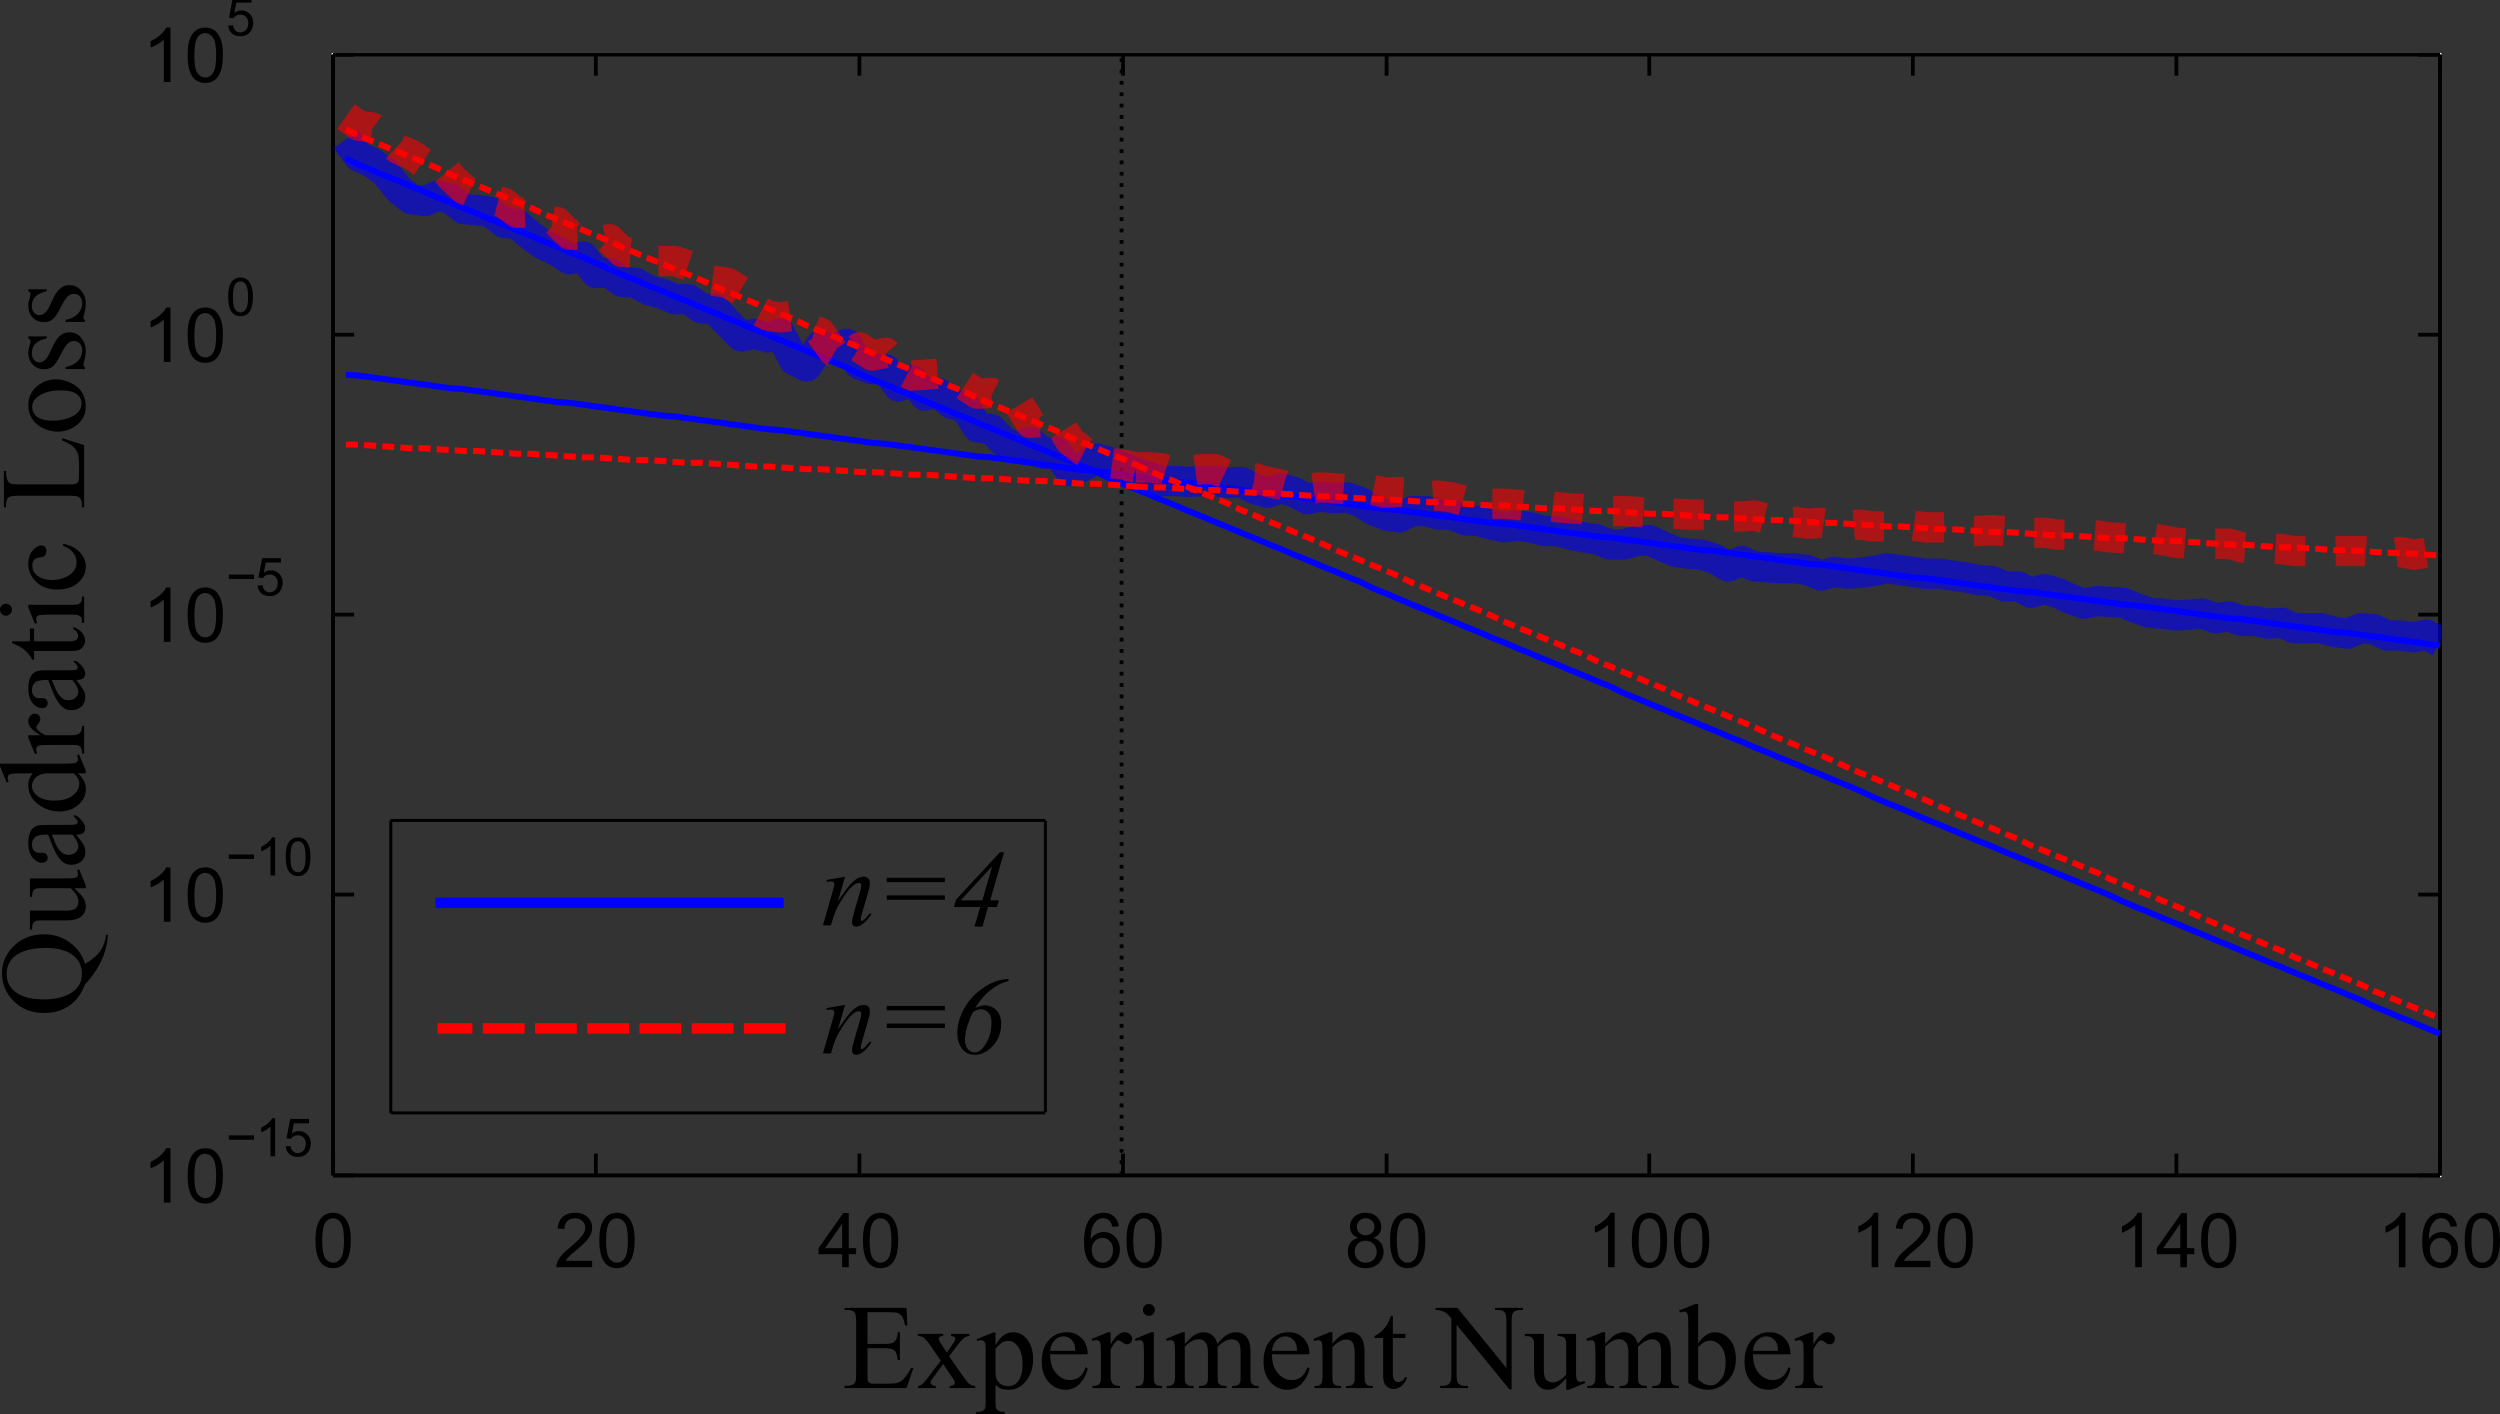 <?xml version="1.0" encoding="UTF-8"?>
<svg xmlns="http://www.w3.org/2000/svg" xmlns:xlink="http://www.w3.org/1999/xlink" width="330.072pt" height="186.689pt" viewBox="0 0 330.072 186.689" version="1.1">
<rect x="0" y="0" width="330.072" height="186.689" fill="#333333" stroke="none"/>
<defs>
<g>
<symbol overflow="visible" id="glyph0-0">
<path style="stroke:none;" d="M 1.25 0 L 1.25 -6.25 L 6.25 -6.25 L 6.25 0 Z M 1.406 -0.156 L 6.094 -0.156 L 6.094 -6.094 L 1.406 -6.094 Z "/>
</symbol>
<symbol overflow="visible" id="glyph0-1">
<path style="stroke:none;" d="M 0.422 -3.531 C 0.422 -4.375 0.504 -5.051 0.672 -5.562 C 0.848 -6.082 1.109 -6.484 1.453 -6.766 C 1.797 -7.047 2.227 -7.188 2.75 -7.188 C 3.133 -7.188 3.469 -7.109 3.75 -6.953 C 4.039 -6.797 4.281 -6.57 4.469 -6.281 C 4.664 -5.988 4.816 -5.633 4.922 -5.219 C 5.023 -4.801 5.078 -4.238 5.078 -3.531 C 5.078 -2.688 4.988 -2.004 4.812 -1.484 C 4.645 -0.973 4.391 -0.578 4.047 -0.297 C 3.703 -0.016 3.27 0.125 2.75 0.125 C 2.062 0.125 1.52 -0.125 1.125 -0.625 C 0.656 -1.219 0.422 -2.188 0.422 -3.531 Z M 1.312 -3.531 C 1.312 -2.352 1.445 -1.566 1.719 -1.172 C 2 -0.785 2.344 -0.594 2.75 -0.594 C 3.156 -0.594 3.492 -0.785 3.766 -1.172 C 4.047 -1.566 4.188 -2.352 4.188 -3.531 C 4.188 -4.707 4.047 -5.488 3.766 -5.875 C 3.492 -6.258 3.148 -6.453 2.734 -6.453 C 2.336 -6.453 2.016 -6.285 1.766 -5.953 C 1.461 -5.516 1.312 -4.707 1.312 -3.531 Z "/>
</symbol>
<symbol overflow="visible" id="glyph0-2">
<path style="stroke:none;" d="M 5.031 -0.844 L 5.031 0 L 0.297 0 C 0.297 -0.207 0.332 -0.41 0.406 -0.609 C 0.531 -0.93 0.723 -1.25 0.984 -1.562 C 1.242 -1.875 1.629 -2.234 2.141 -2.641 C 2.91 -3.285 3.43 -3.789 3.703 -4.156 C 3.984 -4.531 4.125 -4.883 4.125 -5.219 C 4.125 -5.57 4 -5.863 3.75 -6.094 C 3.5 -6.332 3.176 -6.453 2.781 -6.453 C 2.352 -6.453 2.008 -6.328 1.75 -6.078 C 1.5 -5.828 1.375 -5.477 1.375 -5.031 L 0.469 -5.125 C 0.531 -5.789 0.758 -6.301 1.156 -6.656 C 1.562 -7.008 2.109 -7.188 2.797 -7.188 C 3.484 -7.188 4.023 -6.992 4.422 -6.609 C 4.828 -6.234 5.031 -5.766 5.031 -5.203 C 5.031 -4.91 4.969 -4.625 4.844 -4.344 C 4.727 -4.07 4.535 -3.781 4.266 -3.469 C 3.992 -3.164 3.539 -2.75 2.906 -2.219 C 2.383 -1.781 2.047 -1.477 1.891 -1.312 C 1.742 -1.156 1.625 -1 1.531 -0.844 Z "/>
</symbol>
<symbol overflow="visible" id="glyph0-3">
<path style="stroke:none;" d="M 3.234 0 L 3.234 -1.719 L 0.125 -1.719 L 0.125 -2.516 L 3.391 -7.156 L 4.109 -7.156 L 4.109 -2.516 L 5.078 -2.516 L 5.078 -1.719 L 4.109 -1.719 L 4.109 0 Z M 3.234 -2.516 L 3.234 -5.75 L 0.984 -2.516 Z "/>
</symbol>
<symbol overflow="visible" id="glyph0-4">
<path style="stroke:none;" d="M 4.969 -5.406 L 4.109 -5.344 C 4.023 -5.688 3.91 -5.938 3.766 -6.094 C 3.523 -6.344 3.234 -6.469 2.891 -6.469 C 2.609 -6.469 2.363 -6.391 2.156 -6.234 C 1.875 -6.023 1.656 -5.727 1.5 -5.344 C 1.344 -4.957 1.258 -4.406 1.25 -3.688 C 1.457 -4.008 1.711 -4.25 2.016 -4.406 C 2.328 -4.562 2.648 -4.641 2.984 -4.641 C 3.578 -4.641 4.078 -4.422 4.484 -3.984 C 4.898 -3.555 5.109 -3.004 5.109 -2.328 C 5.109 -1.879 5.008 -1.461 4.812 -1.078 C 4.613 -0.691 4.344 -0.395 4 -0.188 C 3.664 0.02 3.285 0.125 2.859 0.125 C 2.129 0.125 1.531 -0.145 1.062 -0.688 C 0.602 -1.227 0.375 -2.113 0.375 -3.344 C 0.375 -4.727 0.629 -5.738 1.141 -6.375 C 1.586 -6.914 2.188 -7.188 2.938 -7.188 C 3.508 -7.188 3.973 -7.023 4.328 -6.703 C 4.691 -6.391 4.906 -5.957 4.969 -5.406 Z M 1.391 -2.312 C 1.391 -2.008 1.453 -1.719 1.578 -1.438 C 1.703 -1.164 1.879 -0.957 2.109 -0.812 C 2.348 -0.664 2.594 -0.594 2.844 -0.594 C 3.219 -0.594 3.535 -0.742 3.797 -1.047 C 4.066 -1.348 4.203 -1.754 4.203 -2.266 C 4.203 -2.766 4.066 -3.156 3.797 -3.438 C 3.535 -3.727 3.207 -3.875 2.812 -3.875 C 2.414 -3.875 2.078 -3.727 1.797 -3.438 C 1.523 -3.156 1.391 -2.781 1.391 -2.312 Z "/>
</symbol>
<symbol overflow="visible" id="glyph0-5">
<path style="stroke:none;" d="M 1.766 -3.875 C 1.398 -4.008 1.129 -4.203 0.953 -4.453 C 0.773 -4.703 0.688 -5 0.688 -5.344 C 0.688 -5.863 0.875 -6.301 1.25 -6.656 C 1.625 -7.008 2.125 -7.188 2.75 -7.188 C 3.375 -7.188 3.875 -7.004 4.25 -6.641 C 4.633 -6.273 4.828 -5.832 4.828 -5.312 C 4.828 -4.977 4.738 -4.688 4.562 -4.438 C 4.395 -4.195 4.133 -4.008 3.781 -3.875 C 4.219 -3.738 4.551 -3.508 4.781 -3.188 C 5.008 -2.863 5.125 -2.484 5.125 -2.047 C 5.125 -1.43 4.906 -0.914 4.469 -0.5 C 4.039 -0.082 3.473 0.125 2.766 0.125 C 2.055 0.125 1.484 -0.082 1.047 -0.5 C 0.617 -0.926 0.406 -1.453 0.406 -2.078 C 0.406 -2.535 0.52 -2.922 0.75 -3.234 C 0.988 -3.555 1.328 -3.77 1.766 -3.875 Z M 1.594 -5.375 C 1.594 -5.031 1.703 -4.75 1.922 -4.531 C 2.141 -4.32 2.422 -4.219 2.766 -4.219 C 3.109 -4.219 3.383 -4.32 3.594 -4.531 C 3.812 -4.75 3.922 -5.016 3.922 -5.328 C 3.922 -5.648 3.805 -5.922 3.578 -6.141 C 3.359 -6.359 3.086 -6.469 2.766 -6.469 C 2.422 -6.469 2.141 -6.359 1.922 -6.141 C 1.703 -5.93 1.594 -5.676 1.594 -5.375 Z M 1.312 -2.062 C 1.312 -1.812 1.367 -1.566 1.484 -1.328 C 1.609 -1.098 1.785 -0.914 2.016 -0.781 C 2.254 -0.656 2.508 -0.594 2.781 -0.594 C 3.195 -0.594 3.539 -0.727 3.812 -1 C 4.082 -1.27 4.219 -1.613 4.219 -2.031 C 4.219 -2.457 4.078 -2.805 3.797 -3.078 C 3.516 -3.359 3.164 -3.5 2.75 -3.5 C 2.332 -3.5 1.988 -3.363 1.719 -3.094 C 1.445 -2.82 1.312 -2.477 1.312 -2.062 Z "/>
</symbol>
<symbol overflow="visible" id="glyph0-6">
<path style="stroke:none;" d="M 3.719 0 L 2.844 0 L 2.844 -5.594 C 2.633 -5.395 2.359 -5.191 2.016 -4.984 C 1.672 -4.785 1.363 -4.641 1.094 -4.547 L 1.094 -5.391 C 1.582 -5.617 2.008 -5.895 2.375 -6.219 C 2.75 -6.551 3.008 -6.875 3.156 -7.188 L 3.719 -7.188 Z "/>
</symbol>
<symbol overflow="visible" id="glyph1-0">
<path style="stroke:none;" d="M 0.875 0 L 0.875 -4.375 L 4.375 -4.375 L 4.375 0 Z M 0.984 -0.109 L 4.266 -0.109 L 4.266 -4.266 L 0.984 -4.266 Z "/>
</symbol>
<symbol overflow="visible" id="glyph1-1">
<path style="stroke:none;" d="M 3.703 -2.188 L 0.391 -2.188 L 0.391 -2.766 L 3.703 -2.766 Z "/>
</symbol>
<symbol overflow="visible" id="glyph2-0">
<path style="stroke:none;" d="M 0.875 0 L 0.875 -4.375 L 4.375 -4.375 L 4.375 0 Z M 0.984 -0.109 L 4.266 -0.109 L 4.266 -4.266 L 0.984 -4.266 Z "/>
</symbol>
<symbol overflow="visible" id="glyph2-1">
<path style="stroke:none;" d="M 2.609 0 L 2 0 L 2 -3.922 C 1.844 -3.773 1.645 -3.629 1.406 -3.484 C 1.164 -3.348 0.953 -3.242 0.766 -3.172 L 0.766 -3.781 C 1.109 -3.938 1.406 -4.129 1.656 -4.359 C 1.914 -4.586 2.102 -4.812 2.219 -5.031 L 2.609 -5.031 Z "/>
</symbol>
<symbol overflow="visible" id="glyph2-2">
<path style="stroke:none;" d="M 0.297 -1.312 L 0.938 -1.375 C 0.988 -1.051 1.098 -0.812 1.266 -0.656 C 1.441 -0.5 1.656 -0.422 1.906 -0.422 C 2.195 -0.422 2.441 -0.531 2.641 -0.75 C 2.848 -0.977 2.953 -1.273 2.953 -1.641 C 2.953 -1.992 2.852 -2.27 2.656 -2.469 C 2.469 -2.676 2.211 -2.781 1.891 -2.781 C 1.691 -2.781 1.508 -2.734 1.344 -2.641 C 1.188 -2.555 1.066 -2.441 0.984 -2.297 L 0.406 -2.375 L 0.891 -4.938 L 3.375 -4.938 L 3.375 -4.359 L 1.375 -4.359 L 1.109 -3.016 C 1.41 -3.223 1.723 -3.328 2.047 -3.328 C 2.484 -3.328 2.852 -3.172 3.156 -2.859 C 3.457 -2.555 3.609 -2.172 3.609 -1.703 C 3.609 -1.242 3.477 -0.848 3.219 -0.516 C 2.895 -0.117 2.457 0.078 1.906 0.078 C 1.445 0.078 1.07 -0.047 0.781 -0.297 C 0.5 -0.555 0.336 -0.895 0.297 -1.312 Z "/>
</symbol>
<symbol overflow="visible" id="glyph2-3">
<path style="stroke:none;" d="M 0.297 -2.469 C 0.297 -3.062 0.352 -3.535 0.469 -3.891 C 0.594 -4.254 0.773 -4.535 1.016 -4.734 C 1.254 -4.93 1.555 -5.031 1.922 -5.031 C 2.191 -5.031 2.426 -4.973 2.625 -4.859 C 2.832 -4.754 3 -4.598 3.125 -4.391 C 3.258 -4.191 3.363 -3.945 3.438 -3.656 C 3.52 -3.363 3.562 -2.969 3.562 -2.469 C 3.562 -1.883 3.5 -1.41 3.375 -1.047 C 3.258 -0.68 3.078 -0.398 2.828 -0.203 C 2.586 -0.016 2.285 0.078 1.922 0.078 C 1.441 0.078 1.062 -0.094 0.781 -0.438 C 0.457 -0.852 0.297 -1.531 0.297 -2.469 Z M 0.922 -2.469 C 0.922 -1.645 1.016 -1.098 1.203 -0.828 C 1.398 -0.555 1.641 -0.422 1.922 -0.422 C 2.203 -0.422 2.438 -0.555 2.625 -0.828 C 2.82 -1.098 2.922 -1.645 2.922 -2.469 C 2.922 -3.289 2.82 -3.836 2.625 -4.109 C 2.438 -4.379 2.203 -4.516 1.922 -4.516 C 1.641 -4.516 1.41 -4.395 1.234 -4.156 C 1.023 -3.852 0.922 -3.289 0.922 -2.469 Z "/>
</symbol>
<symbol overflow="visible" id="glyph3-0">
<path style="stroke:none;" d="M 2.219 0 L 2.219 -10 L 10.219 -10 L 10.219 0 Z M 2.469 -0.25 L 9.969 -0.25 L 9.969 -9.75 L 2.469 -9.75 Z "/>
</symbol>
<symbol overflow="visible" id="glyph3-1">
<path style="stroke:none;" d="M 3.344 -10.016 L 3.344 -5.828 L 5.672 -5.828 C 6.273 -5.828 6.68 -5.922 6.891 -6.109 C 7.16 -6.348 7.312 -6.77 7.344 -7.375 L 7.625 -7.375 L 7.625 -3.688 L 7.344 -3.688 C 7.27 -4.195 7.195 -4.523 7.125 -4.672 C 7.031 -4.859 6.875 -5.004 6.656 -5.109 C 6.445 -5.211 6.117 -5.266 5.672 -5.266 L 3.344 -5.266 L 3.344 -1.766 C 3.344 -1.297 3.363 -1.008 3.406 -0.906 C 3.445 -0.812 3.52 -0.734 3.625 -0.672 C 3.727 -0.609 3.926 -0.578 4.219 -0.578 L 6.016 -0.578 C 6.617 -0.578 7.055 -0.617 7.328 -0.703 C 7.598 -0.785 7.859 -0.953 8.109 -1.203 C 8.43 -1.523 8.758 -2.008 9.094 -2.656 L 9.406 -2.656 L 8.5 0 L 0.328 0 L 0.328 -0.297 L 0.703 -0.297 C 0.953 -0.297 1.191 -0.352 1.422 -0.469 C 1.586 -0.551 1.695 -0.676 1.75 -0.844 C 1.812 -1.008 1.844 -1.352 1.844 -1.875 L 1.844 -8.75 C 1.844 -9.426 1.773 -9.844 1.641 -10 C 1.453 -10.207 1.141 -10.312 0.703 -10.312 L 0.328 -10.312 L 0.328 -10.594 L 8.5 -10.594 L 8.609 -8.281 L 8.312 -8.281 C 8.195 -8.832 8.07 -9.211 7.938 -9.422 C 7.812 -9.629 7.617 -9.789 7.359 -9.906 C 7.148 -9.977 6.781 -10.016 6.25 -10.016 Z "/>
</symbol>
<symbol overflow="visible" id="glyph3-2">
<path style="stroke:none;" d="M 0.219 -7.156 L 3.578 -7.156 L 3.578 -6.875 C 3.367 -6.875 3.219 -6.836 3.125 -6.766 C 3.039 -6.691 3 -6.594 3 -6.469 C 3 -6.344 3.094 -6.148 3.281 -5.891 C 3.332 -5.805 3.414 -5.676 3.531 -5.5 L 4.047 -4.688 L 4.625 -5.5 C 5 -6.02 5.188 -6.348 5.188 -6.484 C 5.188 -6.586 5.141 -6.676 5.047 -6.75 C 4.961 -6.832 4.82 -6.875 4.625 -6.875 L 4.625 -7.156 L 7.047 -7.156 L 7.047 -6.875 C 6.797 -6.852 6.578 -6.781 6.391 -6.656 C 6.129 -6.477 5.781 -6.094 5.344 -5.5 L 4.359 -4.203 L 6.141 -1.641 C 6.578 -1.004 6.891 -0.625 7.078 -0.5 C 7.266 -0.375 7.508 -0.301 7.812 -0.281 L 7.812 0 L 4.438 0 L 4.438 -0.281 C 4.664 -0.281 4.848 -0.332 4.984 -0.438 C 5.078 -0.508 5.125 -0.609 5.125 -0.734 C 5.125 -0.848 4.957 -1.148 4.625 -1.641 L 3.578 -3.172 L 2.438 -1.641 C 2.082 -1.16 1.906 -0.879 1.906 -0.797 C 1.906 -0.672 1.961 -0.555 2.078 -0.453 C 2.191 -0.348 2.367 -0.289 2.609 -0.281 L 2.609 0 L 0.266 0 L 0.266 -0.281 C 0.453 -0.312 0.617 -0.379 0.766 -0.484 C 0.961 -0.629 1.297 -1.016 1.766 -1.641 L 3.266 -3.625 L 1.906 -5.594 C 1.52 -6.156 1.219 -6.508 1 -6.656 C 0.789 -6.801 0.531 -6.875 0.219 -6.875 Z "/>
</symbol>
<symbol overflow="visible" id="glyph3-3">
<path style="stroke:none;" d="M -0.016 -6.453 L 2.188 -7.344 L 2.484 -7.344 L 2.484 -5.672 C 2.859 -6.297 3.227 -6.734 3.594 -6.984 C 3.969 -7.242 4.363 -7.375 4.781 -7.375 C 5.5 -7.375 6.098 -7.094 6.578 -6.531 C 7.16 -5.844 7.453 -4.945 7.453 -3.844 C 7.453 -2.602 7.098 -1.582 6.391 -0.781 C 5.805 -0.113 5.07 0.219 4.188 0.219 C 3.801 0.219 3.469 0.164 3.188 0.062 C 2.977 -0.02 2.742 -0.18 2.484 -0.422 L 2.484 1.766 C 2.484 2.254 2.516 2.566 2.578 2.703 C 2.641 2.836 2.742 2.941 2.891 3.016 C 3.035 3.098 3.305 3.141 3.703 3.141 L 3.703 3.422 L -0.062 3.422 L -0.062 3.141 L 0.141 3.141 C 0.43 3.141 0.676 3.082 0.875 2.969 C 0.977 2.914 1.055 2.82 1.109 2.688 C 1.16 2.562 1.188 2.238 1.188 1.719 L 1.188 -5.047 C 1.188 -5.516 1.164 -5.812 1.125 -5.938 C 1.082 -6.062 1.016 -6.156 0.922 -6.219 C 0.836 -6.281 0.719 -6.312 0.562 -6.312 C 0.438 -6.312 0.273 -6.273 0.078 -6.203 Z M 2.484 -5.203 L 2.484 -2.531 C 2.484 -1.957 2.508 -1.578 2.562 -1.391 C 2.633 -1.086 2.812 -0.82 3.094 -0.594 C 3.375 -0.363 3.734 -0.25 4.172 -0.25 C 4.691 -0.25 5.113 -0.453 5.438 -0.859 C 5.852 -1.391 6.062 -2.141 6.062 -3.109 C 6.062 -4.203 5.82 -5.039 5.344 -5.625 C 5.008 -6.031 4.613 -6.234 4.156 -6.234 C 3.906 -6.234 3.66 -6.172 3.422 -6.047 C 3.234 -5.953 2.922 -5.672 2.484 -5.203 Z "/>
</symbol>
<symbol overflow="visible" id="glyph3-4">
<path style="stroke:none;" d="M 1.703 -4.469 C 1.703 -3.406 1.961 -2.57 2.484 -1.969 C 3.004 -1.363 3.613 -1.062 4.312 -1.062 C 4.781 -1.062 5.188 -1.188 5.531 -1.438 C 5.883 -1.695 6.176 -2.141 6.406 -2.766 L 6.656 -2.609 C 6.539 -1.898 6.219 -1.25 5.688 -0.656 C 5.164 -0.07 4.508 0.219 3.719 0.219 C 2.863 0.219 2.129 -0.113 1.516 -0.781 C 0.898 -1.457 0.594 -2.359 0.594 -3.484 C 0.594 -4.711 0.906 -5.664 1.531 -6.344 C 2.164 -7.031 2.957 -7.375 3.906 -7.375 C 4.707 -7.375 5.363 -7.109 5.875 -6.578 C 6.395 -6.055 6.656 -5.352 6.656 -4.469 Z M 1.703 -4.922 L 5.016 -4.922 C 4.992 -5.379 4.941 -5.703 4.859 -5.891 C 4.723 -6.18 4.523 -6.41 4.266 -6.578 C 4.016 -6.742 3.75 -6.828 3.469 -6.828 C 3.031 -6.828 2.641 -6.656 2.297 -6.312 C 1.961 -5.977 1.766 -5.516 1.703 -4.922 Z "/>
</symbol>
<symbol overflow="visible" id="glyph3-5">
<path style="stroke:none;" d="M 2.594 -7.375 L 2.594 -5.766 C 3.195 -6.836 3.812 -7.375 4.438 -7.375 C 4.727 -7.375 4.969 -7.285 5.156 -7.109 C 5.344 -6.93 5.438 -6.727 5.438 -6.5 C 5.438 -6.301 5.367 -6.129 5.234 -5.984 C 5.098 -5.848 4.938 -5.781 4.75 -5.781 C 4.562 -5.781 4.352 -5.867 4.125 -6.047 C 3.906 -6.223 3.738 -6.312 3.625 -6.312 C 3.531 -6.312 3.43 -6.258 3.328 -6.156 C 3.086 -5.945 2.844 -5.598 2.594 -5.109 L 2.594 -1.672 C 2.594 -1.273 2.645 -0.977 2.75 -0.781 C 2.812 -0.633 2.926 -0.516 3.094 -0.422 C 3.27 -0.328 3.52 -0.281 3.844 -0.281 L 3.844 0 L 0.188 0 L 0.188 -0.281 C 0.551 -0.281 0.82 -0.336 1 -0.453 C 1.125 -0.535 1.211 -0.672 1.266 -0.859 C 1.297 -0.941 1.312 -1.191 1.312 -1.609 L 1.312 -4.391 C 1.312 -5.223 1.289 -5.719 1.25 -5.875 C 1.219 -6.031 1.156 -6.145 1.062 -6.219 C 0.977 -6.289 0.867 -6.328 0.734 -6.328 C 0.566 -6.328 0.383 -6.289 0.188 -6.219 L 0.109 -6.5 L 2.266 -7.375 Z "/>
</symbol>
<symbol overflow="visible" id="glyph3-6">
<path style="stroke:none;" d="M 2.328 -11.109 C 2.547 -11.109 2.727 -11.031 2.875 -10.875 C 3.031 -10.727 3.109 -10.547 3.109 -10.328 C 3.109 -10.109 3.031 -9.922 2.875 -9.766 C 2.727 -9.609 2.547 -9.531 2.328 -9.531 C 2.109 -9.531 1.922 -9.609 1.766 -9.766 C 1.609 -9.922 1.531 -10.109 1.531 -10.328 C 1.531 -10.547 1.602 -10.727 1.75 -10.875 C 1.906 -11.031 2.098 -11.109 2.328 -11.109 Z M 2.969 -7.375 L 2.969 -1.625 C 2.969 -1.176 3 -0.875 3.062 -0.719 C 3.133 -0.57 3.234 -0.461 3.359 -0.391 C 3.484 -0.316 3.719 -0.281 4.062 -0.281 L 4.062 0 L 0.578 0 L 0.578 -0.281 C 0.93 -0.281 1.164 -0.312 1.281 -0.375 C 1.406 -0.445 1.5 -0.562 1.562 -0.719 C 1.633 -0.875 1.672 -1.176 1.672 -1.625 L 1.672 -4.375 C 1.672 -5.156 1.648 -5.66 1.609 -5.891 C 1.566 -6.055 1.504 -6.172 1.422 -6.234 C 1.348 -6.297 1.242 -6.328 1.109 -6.328 C 0.961 -6.328 0.785 -6.289 0.578 -6.219 L 0.469 -6.5 L 2.625 -7.375 Z "/>
</symbol>
<symbol overflow="visible" id="glyph3-7">
<path style="stroke:none;" d="M 2.625 -5.844 C 3.145 -6.363 3.453 -6.664 3.547 -6.75 C 3.785 -6.945 4.039 -7.098 4.312 -7.203 C 4.582 -7.316 4.848 -7.375 5.109 -7.375 C 5.555 -7.375 5.941 -7.242 6.266 -6.984 C 6.586 -6.723 6.805 -6.344 6.922 -5.844 C 7.453 -6.469 7.898 -6.879 8.266 -7.078 C 8.641 -7.273 9.023 -7.375 9.422 -7.375 C 9.797 -7.375 10.129 -7.273 10.422 -7.078 C 10.723 -6.879 10.957 -6.562 11.125 -6.125 C 11.238 -5.82 11.297 -5.348 11.297 -4.703 L 11.297 -1.625 C 11.297 -1.176 11.332 -0.867 11.406 -0.703 C 11.457 -0.586 11.551 -0.488 11.688 -0.406 C 11.832 -0.32 12.062 -0.281 12.375 -0.281 L 12.375 0 L 8.844 0 L 8.844 -0.281 L 9 -0.281 C 9.301 -0.281 9.539 -0.344 9.719 -0.469 C 9.832 -0.551 9.914 -0.68 9.969 -0.859 C 9.988 -0.953 10 -1.207 10 -1.625 L 10 -4.703 C 10 -5.285 9.93 -5.695 9.797 -5.938 C 9.586 -6.27 9.258 -6.438 8.812 -6.438 C 8.539 -6.438 8.266 -6.363 7.984 -6.219 C 7.703 -6.082 7.363 -5.828 6.969 -5.453 L 6.953 -5.375 L 6.969 -5.031 L 6.969 -1.625 C 6.969 -1.133 6.992 -0.828 7.047 -0.703 C 7.109 -0.586 7.211 -0.488 7.359 -0.406 C 7.516 -0.32 7.773 -0.281 8.141 -0.281 L 8.141 0 L 4.516 0 L 4.516 -0.281 C 4.91 -0.281 5.18 -0.328 5.328 -0.422 C 5.484 -0.516 5.586 -0.656 5.641 -0.844 C 5.672 -0.938 5.688 -1.195 5.688 -1.625 L 5.688 -4.703 C 5.688 -5.285 5.598 -5.703 5.422 -5.953 C 5.191 -6.285 4.875 -6.453 4.469 -6.453 C 4.188 -6.453 3.906 -6.379 3.625 -6.234 C 3.195 -6.004 2.863 -5.742 2.625 -5.453 L 2.625 -1.625 C 2.625 -1.156 2.656 -0.848 2.719 -0.703 C 2.789 -0.566 2.891 -0.461 3.016 -0.391 C 3.141 -0.316 3.398 -0.281 3.797 -0.281 L 3.797 0 L 0.25 0 L 0.25 -0.281 C 0.582 -0.281 0.812 -0.316 0.938 -0.391 C 1.07 -0.461 1.172 -0.57 1.234 -0.719 C 1.305 -0.875 1.344 -1.176 1.344 -1.625 L 1.344 -4.359 C 1.344 -5.141 1.316 -5.645 1.266 -5.875 C 1.234 -6.051 1.176 -6.172 1.094 -6.234 C 1.02 -6.297 0.914 -6.328 0.781 -6.328 C 0.633 -6.328 0.457 -6.289 0.25 -6.219 L 0.141 -6.5 L 2.297 -7.375 L 2.625 -7.375 Z "/>
</symbol>
<symbol overflow="visible" id="glyph3-8">
<path style="stroke:none;" d="M 2.594 -5.859 C 3.426 -6.867 4.223 -7.375 4.984 -7.375 C 5.379 -7.375 5.719 -7.273 6 -7.078 C 6.281 -6.879 6.504 -6.555 6.672 -6.109 C 6.785 -5.797 6.844 -5.316 6.844 -4.672 L 6.844 -1.625 C 6.844 -1.164 6.879 -0.859 6.953 -0.703 C 7.004 -0.566 7.094 -0.461 7.219 -0.391 C 7.352 -0.316 7.594 -0.281 7.938 -0.281 L 7.938 0 L 4.391 0 L 4.391 -0.281 L 4.547 -0.281 C 4.879 -0.281 5.109 -0.332 5.234 -0.438 C 5.367 -0.539 5.461 -0.691 5.516 -0.891 C 5.535 -0.961 5.547 -1.207 5.547 -1.625 L 5.547 -4.547 C 5.547 -5.203 5.461 -5.676 5.297 -5.969 C 5.129 -6.258 4.844 -6.406 4.438 -6.406 C 3.82 -6.406 3.207 -6.066 2.594 -5.391 L 2.594 -1.625 C 2.594 -1.133 2.617 -0.832 2.672 -0.719 C 2.742 -0.57 2.844 -0.461 2.969 -0.391 C 3.102 -0.316 3.363 -0.281 3.75 -0.281 L 3.75 0 L 0.219 0 L 0.219 -0.281 L 0.375 -0.281 C 0.738 -0.281 0.984 -0.375 1.109 -0.562 C 1.234 -0.75 1.297 -1.102 1.297 -1.625 L 1.297 -4.281 C 1.297 -5.133 1.273 -5.656 1.234 -5.844 C 1.203 -6.031 1.145 -6.156 1.062 -6.219 C 0.977 -6.289 0.867 -6.328 0.734 -6.328 C 0.586 -6.328 0.414 -6.289 0.219 -6.219 L 0.094 -6.5 L 2.25 -7.375 L 2.594 -7.375 Z "/>
</symbol>
<symbol overflow="visible" id="glyph3-9">
<path style="stroke:none;" d="M 2.578 -9.516 L 2.578 -7.156 L 4.25 -7.156 L 4.25 -6.609 L 2.578 -6.609 L 2.578 -1.969 C 2.578 -1.508 2.645 -1.195 2.781 -1.031 C 2.914 -0.875 3.086 -0.797 3.297 -0.797 C 3.461 -0.797 3.625 -0.848 3.781 -0.953 C 3.945 -1.055 4.078 -1.211 4.172 -1.422 L 4.469 -1.422 C 4.289 -0.91 4.035 -0.523 3.703 -0.266 C 3.367 -0.004 3.023 0.125 2.672 0.125 C 2.43 0.125 2.195 0.055 1.969 -0.078 C 1.738 -0.211 1.566 -0.406 1.453 -0.656 C 1.348 -0.906 1.297 -1.285 1.297 -1.797 L 1.297 -6.609 L 0.156 -6.609 L 0.156 -6.875 C 0.445 -6.988 0.738 -7.18 1.031 -7.453 C 1.332 -7.723 1.602 -8.047 1.844 -8.422 C 1.957 -8.617 2.125 -8.984 2.344 -9.516 Z "/>
</symbol>
<symbol overflow="visible" id="glyph3-10">
<path style="stroke:none;" d=""/>
</symbol>
<symbol overflow="visible" id="glyph3-11">
<path style="stroke:none;" d="M -0.219 -10.594 L 2.672 -10.594 L 9.141 -2.656 L 9.141 -8.766 C 9.141 -9.41 9.066 -9.816 8.922 -9.984 C 8.734 -10.203 8.43 -10.312 8.016 -10.312 L 7.641 -10.312 L 7.641 -10.594 L 11.328 -10.594 L 11.328 -10.312 L 10.953 -10.312 C 10.504 -10.312 10.188 -10.176 10 -9.906 C 9.883 -9.738 9.828 -9.359 9.828 -8.766 L 9.828 0.172 L 9.547 0.172 L 2.562 -8.359 L 2.562 -1.844 C 2.562 -1.188 2.633 -0.781 2.781 -0.625 C 2.977 -0.406 3.281 -0.297 3.688 -0.297 L 4.062 -0.297 L 4.062 0 L 0.375 0 L 0.375 -0.297 L 0.75 -0.297 C 1.195 -0.297 1.516 -0.43 1.703 -0.703 C 1.816 -0.867 1.875 -1.25 1.875 -1.844 L 1.875 -9.203 C 1.57 -9.566 1.336 -9.805 1.172 -9.922 C 1.016 -10.035 0.785 -10.141 0.484 -10.234 C 0.328 -10.285 0.094 -10.312 -0.219 -10.312 Z "/>
</symbol>
<symbol overflow="visible" id="glyph3-12">
<path style="stroke:none;" d="M 6.781 -7.156 L 6.781 -2.828 C 6.781 -1.992 6.797 -1.484 6.828 -1.297 C 6.867 -1.117 6.93 -0.992 7.016 -0.922 C 7.109 -0.848 7.211 -0.812 7.328 -0.812 C 7.484 -0.812 7.664 -0.852 7.875 -0.938 L 7.984 -0.672 L 5.844 0.219 L 5.484 0.219 L 5.484 -1.297 C 4.867 -0.629 4.398 -0.207 4.078 -0.031 C 3.754 0.133 3.414 0.219 3.062 0.219 C 2.656 0.219 2.305 0.102 2.016 -0.125 C 1.723 -0.363 1.52 -0.664 1.406 -1.031 C 1.289 -1.395 1.234 -1.91 1.234 -2.578 L 1.234 -5.766 C 1.234 -6.109 1.195 -6.344 1.125 -6.469 C 1.051 -6.602 0.941 -6.703 0.797 -6.766 C 0.648 -6.836 0.391 -6.875 0.016 -6.875 L 0.016 -7.156 L 2.531 -7.156 L 2.531 -2.375 C 2.531 -1.707 2.645 -1.27 2.875 -1.062 C 3.102 -0.852 3.383 -0.75 3.719 -0.75 C 3.938 -0.75 4.188 -0.816 4.469 -0.953 C 4.758 -1.098 5.098 -1.367 5.484 -1.766 L 5.484 -5.812 C 5.484 -6.219 5.41 -6.492 5.266 -6.641 C 5.117 -6.785 4.812 -6.863 4.344 -6.875 L 4.344 -7.156 Z "/>
</symbol>
<symbol overflow="visible" id="glyph3-13">
<path style="stroke:none;" d="M 2.469 -5.922 C 3.156 -6.891 3.898 -7.375 4.703 -7.375 C 5.441 -7.375 6.082 -7.055 6.625 -6.422 C 7.176 -5.797 7.453 -4.941 7.453 -3.859 C 7.453 -2.586 7.031 -1.562 6.188 -0.781 C 5.457 -0.113 4.648 0.219 3.766 0.219 C 3.348 0.219 2.922 0.145 2.484 0 C 2.055 -0.156 1.617 -0.383 1.172 -0.688 L 1.172 -8.109 C 1.172 -8.922 1.148 -9.422 1.109 -9.609 C 1.078 -9.797 1.02 -9.922 0.938 -9.984 C 0.852 -10.055 0.75 -10.094 0.625 -10.094 C 0.477 -10.094 0.297 -10.051 0.078 -9.969 L -0.047 -10.234 L 2.109 -11.109 L 2.469 -11.109 Z M 2.469 -5.422 L 2.469 -1.141 C 2.727 -0.879 3 -0.68 3.281 -0.547 C 3.57 -0.422 3.863 -0.359 4.156 -0.359 C 4.633 -0.359 5.078 -0.617 5.484 -1.141 C 5.891 -1.66 6.094 -2.414 6.094 -3.406 C 6.094 -4.32 5.891 -5.023 5.484 -5.516 C 5.078 -6.016 4.613 -6.266 4.094 -6.266 C 3.812 -6.266 3.535 -6.191 3.266 -6.047 C 3.055 -5.941 2.789 -5.734 2.469 -5.422 Z "/>
</symbol>
<symbol overflow="visible" id="glyph4-0">
<path style="stroke:none;" d="M 0 -2.219 L -10 -2.219 L -10 -10.219 L 0 -10.219 Z M -0.25 -2.469 L -0.25 -9.969 L -9.75 -9.969 L -9.75 -2.469 Z "/>
</symbol>
<symbol overflow="visible" id="glyph4-1">
<path style="stroke:none;" d="M 0.125 -7.047 C 1.039 -7.578 1.711 -8.148 2.141 -8.766 C 2.578 -9.391 2.828 -10.094 2.891 -10.875 L 3.141 -10.875 C 3.109 -10.156 2.961 -9.383 2.703 -8.562 C 2.441 -7.75 2.078 -6.977 1.609 -6.25 C 1.141 -5.52 0.645 -4.891 0.125 -4.359 C -0.188 -3.609 -0.508 -3.016 -0.844 -2.578 C -1.352 -1.941 -1.973 -1.445 -2.703 -1.094 C -3.441 -0.738 -4.316 -0.562 -5.328 -0.562 C -6.91 -0.562 -8.223 -1.07 -9.266 -2.094 C -10.316 -3.125 -10.844 -4.367 -10.844 -5.828 C -10.844 -7.211 -10.316 -8.41 -9.266 -9.422 C -8.211 -10.441 -6.891 -10.953 -5.297 -10.953 C -3.992 -10.953 -2.852 -10.586 -1.875 -9.859 C -0.895 -9.141 -0.227 -8.203 0.125 -7.047 Z M -10.234 -5.734 C -10.234 -4.785 -9.895 -4.023 -9.219 -3.453 C -8.375 -2.723 -7.078 -2.359 -5.328 -2.359 C -3.609 -2.359 -2.285 -2.727 -1.359 -3.469 C -0.648 -4.039 -0.297 -4.797 -0.297 -5.734 C -0.297 -6.711 -0.648 -7.504 -1.359 -8.109 C -2.203 -8.805 -3.445 -9.156 -5.094 -9.156 C -6.363 -9.156 -7.43 -8.961 -8.297 -8.578 C -8.961 -8.285 -9.453 -7.891 -9.766 -7.391 C -10.078 -6.898 -10.234 -6.348 -10.234 -5.734 Z "/>
</symbol>
<symbol overflow="visible" id="glyph4-2">
<path style="stroke:none;" d="M -7.156 -6.781 L -2.828 -6.781 C -1.992 -6.781 -1.484 -6.797 -1.297 -6.828 C -1.117 -6.867 -0.992 -6.93 -0.922 -7.016 C -0.848 -7.109 -0.812 -7.211 -0.812 -7.328 C -0.812 -7.484 -0.852 -7.664 -0.938 -7.875 L -0.672 -7.984 L 0.219 -5.844 L 0.219 -5.484 L -1.297 -5.484 C -0.629 -4.867 -0.207 -4.398 -0.031 -4.078 C 0.133 -3.754 0.219 -3.414 0.219 -3.062 C 0.219 -2.656 0.102 -2.305 -0.125 -2.016 C -0.363 -1.723 -0.664 -1.52 -1.031 -1.406 C -1.395 -1.289 -1.91 -1.234 -2.578 -1.234 L -5.766 -1.234 C -6.109 -1.234 -6.344 -1.195 -6.469 -1.125 C -6.602 -1.051 -6.703 -0.941 -6.766 -0.797 C -6.836 -0.648 -6.875 -0.391 -6.875 -0.016 L -7.156 -0.016 L -7.156 -2.531 L -2.375 -2.531 C -1.707 -2.531 -1.27 -2.645 -1.062 -2.875 C -0.852 -3.102 -0.75 -3.383 -0.75 -3.719 C -0.75 -3.938 -0.816 -4.188 -0.953 -4.469 C -1.098 -4.758 -1.367 -5.098 -1.766 -5.484 L -5.812 -5.484 C -6.219 -5.484 -6.492 -5.41 -6.641 -5.266 C -6.785 -5.117 -6.863 -4.812 -6.875 -4.344 L -7.156 -4.344 Z "/>
</symbol>
<symbol overflow="visible" id="glyph4-3">
<path style="stroke:none;" d="M -1.031 -4.562 C -0.469 -3.82 -0.141 -3.359 -0.047 -3.172 C 0.086 -2.891 0.156 -2.594 0.156 -2.281 C 0.156 -1.781 -0.016 -1.367 -0.359 -1.047 C -0.703 -0.734 -1.148 -0.578 -1.703 -0.578 C -2.047 -0.578 -2.348 -0.656 -2.609 -0.812 C -2.961 -1.02 -3.297 -1.391 -3.609 -1.922 C -3.922 -2.453 -4.301 -3.332 -4.75 -4.562 L -5.031 -4.562 C -5.738 -4.562 -6.223 -4.445 -6.484 -4.219 C -6.754 -3.988 -6.891 -3.66 -6.891 -3.234 C -6.891 -2.898 -6.801 -2.641 -6.625 -2.453 C -6.445 -2.254 -6.242 -2.156 -6.016 -2.156 L -5.562 -2.172 C -5.32 -2.172 -5.133 -2.109 -5 -1.984 C -4.875 -1.859 -4.812 -1.695 -4.812 -1.5 C -4.812 -1.312 -4.879 -1.156 -5.016 -1.031 C -5.148 -0.906 -5.336 -0.844 -5.578 -0.844 C -6.023 -0.844 -6.438 -1.07 -6.812 -1.531 C -7.188 -1.988 -7.375 -2.633 -7.375 -3.469 C -7.375 -4.102 -7.266 -4.625 -7.047 -5.031 C -6.891 -5.332 -6.641 -5.555 -6.297 -5.703 C -6.066 -5.797 -5.609 -5.844 -4.922 -5.844 L -2.484 -5.844 C -1.805 -5.844 -1.391 -5.852 -1.234 -5.875 C -1.078 -5.906 -0.973 -5.953 -0.922 -6.016 C -0.867 -6.078 -0.844 -6.145 -0.844 -6.219 C -0.844 -6.301 -0.863 -6.375 -0.906 -6.438 C -0.969 -6.551 -1.156 -6.766 -1.469 -7.078 L -1.031 -7.078 C -0.25 -6.492 0.141 -5.938 0.141 -5.406 C 0.141 -5.145 0.051 -4.938 -0.125 -4.781 C -0.301 -4.633 -0.602 -4.562 -1.031 -4.562 Z M -1.547 -4.562 L -4.266 -4.562 C -3.953 -3.77 -3.734 -3.258 -3.609 -3.031 C -3.379 -2.625 -3.141 -2.332 -2.891 -2.156 C -2.641 -1.977 -2.363 -1.891 -2.062 -1.891 C -1.688 -1.891 -1.375 -2 -1.125 -2.219 C -0.883 -2.445 -0.766 -2.707 -0.766 -3 C -0.766 -3.395 -1.023 -3.914 -1.547 -4.562 Z "/>
</symbol>
<symbol overflow="visible" id="glyph4-4">
<path style="stroke:none;" d="M -0.812 -5.562 C -0.445 -5.207 -0.18 -4.863 -0.016 -4.531 C 0.141 -4.195 0.219 -3.836 0.219 -3.453 C 0.219 -2.672 -0.109 -1.988 -0.766 -1.406 C -1.422 -0.82 -2.258 -0.531 -3.281 -0.531 C -4.312 -0.531 -5.25 -0.852 -6.094 -1.5 C -6.945 -2.145 -7.375 -2.977 -7.375 -4 C -7.375 -4.625 -7.176 -5.145 -6.781 -5.562 L -8.094 -5.562 C -8.914 -5.562 -9.422 -5.539 -9.609 -5.5 C -9.797 -5.457 -9.922 -5.395 -9.984 -5.312 C -10.055 -5.227 -10.094 -5.125 -10.094 -5 C -10.094 -4.863 -10.051 -4.688 -9.969 -4.469 L -10.234 -4.359 L -11.109 -6.5 L -11.109 -6.844 L -2.844 -6.844 C -2 -6.844 -1.484 -6.863 -1.297 -6.906 C -1.117 -6.945 -0.992 -7.008 -0.922 -7.094 C -0.848 -7.176 -0.812 -7.273 -0.812 -7.391 C -0.812 -7.535 -0.852 -7.723 -0.938 -7.953 L -0.672 -8.047 L 0.219 -5.922 L 0.219 -5.562 Z M -1.359 -5.562 L -5.047 -5.562 C -5.398 -5.531 -5.723 -5.438 -6.016 -5.281 C -6.305 -5.125 -6.523 -4.914 -6.672 -4.656 C -6.816 -4.395 -6.891 -4.145 -6.891 -3.906 C -6.891 -3.445 -6.688 -3.035 -6.281 -2.672 C -5.738 -2.203 -4.945 -1.969 -3.906 -1.969 C -2.852 -1.969 -2.047 -2.195 -1.484 -2.656 C -0.922 -3.113 -0.641 -3.625 -0.641 -4.188 C -0.641 -4.656 -0.879 -5.113 -1.359 -5.562 Z "/>
</symbol>
<symbol overflow="visible" id="glyph4-5">
<path style="stroke:none;" d="M -7.375 -2.594 L -5.766 -2.594 C -6.836 -3.195 -7.375 -3.812 -7.375 -4.438 C -7.375 -4.727 -7.285 -4.969 -7.109 -5.156 C -6.93 -5.344 -6.727 -5.438 -6.5 -5.438 C -6.301 -5.438 -6.129 -5.367 -5.984 -5.234 C -5.848 -5.098 -5.781 -4.938 -5.781 -4.75 C -5.781 -4.562 -5.867 -4.352 -6.047 -4.125 C -6.223 -3.906 -6.312 -3.738 -6.312 -3.625 C -6.312 -3.531 -6.258 -3.43 -6.156 -3.328 C -5.945 -3.086 -5.598 -2.844 -5.109 -2.594 L -1.672 -2.594 C -1.273 -2.594 -0.977 -2.645 -0.781 -2.75 C -0.633 -2.812 -0.516 -2.926 -0.422 -3.094 C -0.328 -3.27 -0.281 -3.52 -0.281 -3.844 L 0 -3.844 L 0 -0.188 L -0.281 -0.188 C -0.281 -0.551 -0.336 -0.82 -0.453 -1 C -0.535 -1.125 -0.672 -1.211 -0.859 -1.266 C -0.941 -1.297 -1.191 -1.312 -1.609 -1.312 L -4.391 -1.312 C -5.223 -1.312 -5.719 -1.289 -5.875 -1.25 C -6.031 -1.219 -6.145 -1.156 -6.219 -1.062 C -6.289 -0.977 -6.328 -0.867 -6.328 -0.734 C -6.328 -0.566 -6.289 -0.383 -6.219 -0.188 L -6.5 -0.109 L -7.375 -2.266 Z "/>
</symbol>
<symbol overflow="visible" id="glyph4-6">
<path style="stroke:none;" d="M -9.516 -2.578 L -7.156 -2.578 L -7.156 -4.25 L -6.609 -4.25 L -6.609 -2.578 L -1.969 -2.578 C -1.508 -2.578 -1.195 -2.645 -1.031 -2.781 C -0.875 -2.914 -0.797 -3.086 -0.797 -3.297 C -0.797 -3.461 -0.848 -3.625 -0.953 -3.781 C -1.055 -3.945 -1.211 -4.078 -1.422 -4.172 L -1.422 -4.469 C -0.91 -4.289 -0.523 -4.035 -0.266 -3.703 C -0.004 -3.367 0.125 -3.023 0.125 -2.672 C 0.125 -2.43 0.055 -2.195 -0.078 -1.969 C -0.211 -1.738 -0.406 -1.566 -0.656 -1.453 C -0.906 -1.348 -1.285 -1.297 -1.797 -1.297 L -6.609 -1.297 L -6.609 -0.156 L -6.875 -0.156 C -6.988 -0.445 -7.18 -0.738 -7.453 -1.031 C -7.723 -1.332 -8.047 -1.602 -8.422 -1.844 C -8.617 -1.957 -8.984 -2.125 -9.516 -2.344 Z "/>
</symbol>
<symbol overflow="visible" id="glyph4-7">
<path style="stroke:none;" d="M -11.109 -2.328 C -11.109 -2.547 -11.031 -2.727 -10.875 -2.875 C -10.727 -3.031 -10.547 -3.109 -10.328 -3.109 C -10.109 -3.109 -9.922 -3.031 -9.766 -2.875 C -9.609 -2.727 -9.531 -2.547 -9.531 -2.328 C -9.531 -2.109 -9.609 -1.922 -9.766 -1.766 C -9.922 -1.609 -10.109 -1.531 -10.328 -1.531 C -10.547 -1.531 -10.727 -1.602 -10.875 -1.75 C -11.031 -1.906 -11.109 -2.098 -11.109 -2.328 Z M -7.375 -2.969 L -1.625 -2.969 C -1.176 -2.969 -0.875 -3 -0.719 -3.062 C -0.57 -3.133 -0.461 -3.234 -0.391 -3.359 C -0.316 -3.484 -0.281 -3.719 -0.281 -4.062 L 0 -4.062 L 0 -0.578 L -0.281 -0.578 C -0.281 -0.93 -0.312 -1.164 -0.375 -1.281 C -0.445 -1.406 -0.562 -1.5 -0.719 -1.562 C -0.875 -1.633 -1.176 -1.672 -1.625 -1.672 L -4.375 -1.672 C -5.156 -1.672 -5.66 -1.648 -5.891 -1.609 C -6.055 -1.566 -6.172 -1.504 -6.234 -1.422 C -6.297 -1.348 -6.328 -1.242 -6.328 -1.109 C -6.328 -0.961 -6.289 -0.785 -6.219 -0.578 L -6.5 -0.469 L -7.375 -2.625 Z "/>
</symbol>
<symbol overflow="visible" id="glyph4-8">
<path style="stroke:none;" d="M -2.719 -6.578 C -1.781 -6.391 -1.055 -6.016 -0.547 -5.453 C -0.035 -4.891 0.219 -4.266 0.219 -3.578 C 0.219 -2.766 -0.117 -2.055 -0.797 -1.453 C -1.484 -0.848 -2.41 -0.547 -3.578 -0.547 C -4.703 -0.547 -5.613 -0.879 -6.312 -1.547 C -7.02 -2.223 -7.375 -3.031 -7.375 -3.969 C -7.375 -4.664 -7.188 -5.238 -6.812 -5.688 C -6.438 -6.145 -6.051 -6.375 -5.656 -6.375 C -5.457 -6.375 -5.297 -6.312 -5.172 -6.188 C -5.047 -6.062 -4.984 -5.883 -4.984 -5.656 C -4.984 -5.344 -5.082 -5.109 -5.281 -4.953 C -5.395 -4.867 -5.602 -4.812 -5.906 -4.781 C -6.219 -4.75 -6.453 -4.645 -6.609 -4.469 C -6.766 -4.281 -6.844 -4.023 -6.844 -3.703 C -6.844 -3.18 -6.648 -2.766 -6.266 -2.453 C -5.754 -2.023 -5.082 -1.812 -4.25 -1.812 C -3.395 -1.812 -2.641 -2.02 -1.984 -2.438 C -1.328 -2.863 -1 -3.43 -1 -4.141 C -1 -4.648 -1.176 -5.109 -1.531 -5.516 C -1.77 -5.805 -2.203 -6.086 -2.828 -6.359 Z "/>
</symbol>
<symbol overflow="visible" id="glyph4-9">
<path style="stroke:none;" d=""/>
</symbol>
<symbol overflow="visible" id="glyph4-10">
<path style="stroke:none;" d="M -2.938 -9.172 L -2.875 -9.438 L 0 -8.531 L 0 -0.328 L -0.297 -0.328 L -0.297 -0.719 C -0.297 -1.164 -0.441 -1.488 -0.734 -1.688 C -0.898 -1.789 -1.285 -1.844 -1.891 -1.844 L -8.719 -1.844 C -9.383 -1.844 -9.801 -1.77 -9.969 -1.625 C -10.195 -1.426 -10.312 -1.125 -10.312 -0.719 L -10.312 -0.328 L -10.594 -0.328 L -10.594 -5.125 L -10.312 -5.125 C -10.312 -4.562 -10.254 -4.164 -10.141 -3.938 C -10.035 -3.707 -9.898 -3.551 -9.734 -3.469 C -9.566 -3.383 -9.172 -3.344 -8.547 -3.344 L -1.891 -3.344 C -1.453 -3.344 -1.156 -3.383 -1 -3.469 C -0.883 -3.531 -0.801 -3.625 -0.75 -3.75 C -0.695 -3.883 -0.672 -4.297 -0.672 -4.984 L -0.672 -5.75 C -0.672 -6.562 -0.727 -7.129 -0.844 -7.453 C -0.969 -7.785 -1.18 -8.086 -1.484 -8.359 C -1.797 -8.629 -2.281 -8.898 -2.938 -9.172 Z "/>
</symbol>
<symbol overflow="visible" id="glyph4-11">
<path style="stroke:none;" d="M -7.375 -4 C -7.375 -5.082 -6.961 -5.953 -6.141 -6.609 C -5.43 -7.172 -4.625 -7.453 -3.719 -7.453 C -3.07 -7.453 -2.422 -7.297 -1.766 -6.984 C -1.109 -6.68 -0.613 -6.258 -0.281 -5.719 C 0.051 -5.176 0.219 -4.578 0.219 -3.922 C 0.219 -2.836 -0.211 -1.977 -1.078 -1.344 C -1.797 -0.812 -2.609 -0.547 -3.516 -0.547 C -4.172 -0.547 -4.82 -0.707 -5.469 -1.031 C -6.113 -1.352 -6.594 -1.781 -6.906 -2.312 C -7.219 -2.844 -7.375 -3.406 -7.375 -4 Z M -6.859 -3.766 C -6.859 -3.484 -6.773 -3.203 -6.609 -2.922 C -6.453 -2.648 -6.164 -2.426 -5.75 -2.25 C -5.344 -2.082 -4.816 -2 -4.172 -2 C -3.129 -2 -2.227 -2.203 -1.469 -2.609 C -0.719 -3.023 -0.344 -3.57 -0.344 -4.25 C -0.344 -4.758 -0.551 -5.176 -0.969 -5.5 C -1.383 -5.832 -2.098 -6 -3.109 -6 C -4.379 -6 -5.379 -5.723 -6.109 -5.172 C -6.609 -4.805 -6.859 -4.336 -6.859 -3.766 Z "/>
</symbol>
<symbol overflow="visible" id="glyph4-12">
<path style="stroke:none;" d="M -7.375 -5.125 L -4.938 -5.125 L -4.938 -4.875 C -5.695 -4.676 -6.211 -4.422 -6.484 -4.109 C -6.766 -3.797 -6.906 -3.398 -6.906 -2.922 C -6.906 -2.555 -6.805 -2.258 -6.609 -2.031 C -6.422 -1.812 -6.211 -1.703 -5.984 -1.703 C -5.691 -1.703 -5.441 -1.785 -5.234 -1.953 C -5.016 -2.117 -4.785 -2.445 -4.547 -2.938 L -4 -4.078 C -3.477 -5.141 -2.797 -5.672 -1.953 -5.672 C -1.305 -5.672 -0.781 -5.422 -0.375 -4.922 C 0.02 -4.43 0.219 -3.883 0.219 -3.281 C 0.219 -2.844 0.141 -2.344 -0.016 -1.781 C -0.066 -1.602 -0.094 -1.461 -0.094 -1.359 C -0.094 -1.234 -0.023 -1.141 0.109 -1.078 L 0.109 -0.812 L -2.453 -0.812 L -2.453 -1.078 C -1.723 -1.223 -1.172 -1.5 -0.797 -1.906 C -0.43 -2.32 -0.25 -2.785 -0.25 -3.297 C -0.25 -3.648 -0.352 -3.941 -0.562 -4.172 C -0.77 -4.398 -1.023 -4.516 -1.328 -4.516 C -1.68 -4.516 -1.977 -4.383 -2.219 -4.125 C -2.469 -3.875 -2.781 -3.367 -3.156 -2.609 C -3.531 -1.859 -3.867 -1.367 -4.172 -1.141 C -4.473 -0.898 -4.848 -0.781 -5.297 -0.781 C -5.891 -0.781 -6.383 -0.984 -6.781 -1.391 C -7.176 -1.797 -7.375 -2.316 -7.375 -2.953 C -7.375 -3.234 -7.312 -3.578 -7.188 -3.984 C -7.113 -4.242 -7.078 -4.422 -7.078 -4.516 C -7.078 -4.598 -7.094 -4.66 -7.125 -4.703 C -7.164 -4.754 -7.25 -4.812 -7.375 -4.875 Z "/>
</symbol>
<symbol overflow="visible" id="glyph5-0">
<path style="stroke:none;" d="M 2.016 0 L 2.016 -9.109 L 9.297 -9.109 L 9.297 0 Z M 2.25 -0.219 L 9.078 -0.219 L 9.078 -8.875 L 2.25 -8.875 Z "/>
</symbol>
<symbol overflow="visible" id="glyph5-1">
<path style="stroke:none;" d="M 3.203 -6.422 L 2.266 -3.188 C 3.156 -4.516 3.828 -5.391 4.297 -5.797 C 4.781 -6.219 5.234 -6.422 5.672 -6.422 C 5.906 -6.422 6.094 -6.359 6.25 -6.203 C 6.422 -6.047 6.484 -5.844 6.484 -5.578 C 6.484 -5.312 6.422 -4.922 6.281 -4.453 L 5.406 -1.453 C 5.312 -1.109 5.266 -0.891 5.266 -0.812 C 5.266 -0.766 5.281 -0.703 5.328 -0.656 C 5.344 -0.609 5.391 -0.578 5.438 -0.578 C 5.5 -0.578 5.562 -0.609 5.641 -0.672 C 5.891 -0.875 6.172 -1.188 6.469 -1.594 L 6.688 -1.453 C 6.25 -0.812 5.828 -0.359 5.438 -0.109 C 5.156 0.094 4.906 0.172 4.688 0.172 C 4.516 0.172 4.391 0.125 4.266 0.016 C 4.172 -0.094 4.125 -0.234 4.125 -0.406 C 4.125 -0.641 4.203 -1.031 4.359 -1.594 L 5.188 -4.453 C 5.297 -4.812 5.344 -5.094 5.344 -5.281 C 5.344 -5.375 5.328 -5.453 5.25 -5.516 C 5.188 -5.562 5.109 -5.594 5.031 -5.594 C 4.891 -5.594 4.734 -5.547 4.547 -5.438 C 4.203 -5.219 3.828 -4.875 3.453 -4.375 C 3.078 -3.875 2.672 -3.25 2.25 -2.5 C 2.031 -2.078 1.844 -1.641 1.688 -1.172 L 1.344 0 L 0.281 0 L 1.562 -4.453 C 1.719 -4.984 1.797 -5.312 1.797 -5.422 C 1.797 -5.531 1.75 -5.609 1.656 -5.688 C 1.594 -5.766 1.484 -5.797 1.359 -5.797 C 1.297 -5.797 1.203 -5.797 1.062 -5.766 L 0.781 -5.75 L 0.75 -5.984 Z "/>
</symbol>
<symbol overflow="visible" id="glyph5-2">
<path style="stroke:none;" d="M 1.422 -6.281 L 9.094 -6.281 L 9.094 -5.703 L 1.422 -5.703 Z M 1.422 -3.953 L 9.094 -3.953 L 9.094 -3.375 L 1.422 -3.375 Z "/>
</symbol>
<symbol overflow="visible" id="glyph5-3">
<path style="stroke:none;" d="M 7.078 -9.656 L 5.25 -3.297 L 6.406 -3.297 L 6.141 -2.422 L 4.969 -2.422 L 4.234 0.172 L 3.172 0.172 L 3.938 -2.422 L 0.453 -2.422 L 0.75 -3.406 L 6.547 -9.656 Z M 5.516 -7.812 L 1.359 -3.297 L 4.219 -3.297 Z "/>
</symbol>
<symbol overflow="visible" id="glyph5-4">
<path style="stroke:none;" d="M 7.656 -9.844 L 7.656 -9.562 C 6.844 -9.375 6.047 -8.984 5.297 -8.375 C 4.516 -7.75 3.844 -6.984 3.281 -6.016 C 3.797 -6.234 4.219 -6.359 4.531 -6.359 C 5.125 -6.359 5.656 -6.141 6.078 -5.703 C 6.5 -5.266 6.703 -4.672 6.703 -3.938 C 6.703 -2.797 6.344 -1.828 5.609 -1.016 C 4.891 -0.219 4.094 0.172 3.25 0.172 C 2.484 0.172 1.891 -0.109 1.5 -0.672 C 1.109 -1.234 0.906 -1.891 0.906 -2.641 C 0.906 -3.609 1.141 -4.578 1.594 -5.531 C 2.047 -6.469 2.656 -7.281 3.422 -7.953 C 4.203 -8.625 4.984 -9.141 5.812 -9.469 C 6.312 -9.656 6.922 -9.781 7.656 -9.844 Z M 2.938 -5.422 C 2.266 -3.984 1.922 -2.75 1.922 -1.781 C 1.922 -1.266 2.062 -0.875 2.297 -0.578 C 2.562 -0.297 2.859 -0.141 3.188 -0.141 C 3.734 -0.141 4.25 -0.547 4.703 -1.344 C 5.188 -2.125 5.422 -3.047 5.422 -4.094 C 5.422 -4.672 5.297 -5.094 5.016 -5.391 C 4.734 -5.703 4.406 -5.844 4.016 -5.844 C 3.844 -5.844 3.688 -5.812 3.547 -5.766 C 3.391 -5.719 3.188 -5.594 2.938 -5.422 Z "/>
</symbol>
</g>
<clipPath id="clip1">
  <rect width="331" height="187"/>
</clipPath>
<g id="surface7" clip-path="url(#clip1)">
<path style="fill:none;stroke-width:0.5;stroke-linecap:butt;stroke-linejoin:round;stroke:rgb(100%,100%,100%);stroke-opacity:1;stroke-miterlimit:10;" d="M 43.988 -155.188 L 43.988 -7.227 L 322.148 -7.227 L 322.148 -155.188 L 43.988 -155.188 " transform="matrix(1,0,0,-1,-0,0)"/>
<path style="fill:none;stroke-width:0.5;stroke-linecap:butt;stroke-linejoin:round;stroke:rgb(0%,0%,0%);stroke-opacity:1;stroke-miterlimit:10;" d="M 43.988 -7.227 L 322.148 -7.227 " transform="matrix(1,0,0,-1,-0,0)"/>
<path style="fill:none;stroke-width:0.5;stroke-linecap:butt;stroke-linejoin:round;stroke:rgb(0%,0%,0%);stroke-opacity:1;stroke-miterlimit:10;" d="M 43.988 -155.188 L 322.148 -155.188 " transform="matrix(1,0,0,-1,-0,0)"/>
<path style="fill:none;stroke-width:0.5;stroke-linecap:butt;stroke-linejoin:round;stroke:rgb(0%,0%,0%);stroke-opacity:1;stroke-miterlimit:10;" d="M 322.148 -155.188 L 322.148 -7.227 " transform="matrix(1,0,0,-1,-0,0)"/>
<path style="fill:none;stroke-width:0.5;stroke-linecap:butt;stroke-linejoin:round;stroke:rgb(0%,0%,0%);stroke-opacity:1;stroke-miterlimit:10;" d="M 43.988 -155.188 L 43.988 -7.227 " transform="matrix(1,0,0,-1,-0,0)"/>
<path style="fill:none;stroke-width:0.5;stroke-linecap:butt;stroke-linejoin:round;stroke:rgb(0%,0%,0%);stroke-opacity:1;stroke-miterlimit:10;" d="M 43.988 -155.188 L 322.148 -155.188 " transform="matrix(1,0,0,-1,-0,0)"/>
<path style="fill:none;stroke-width:0.5;stroke-linecap:butt;stroke-linejoin:round;stroke:rgb(0%,0%,0%);stroke-opacity:1;stroke-miterlimit:10;" d="M 43.988 -155.188 L 43.988 -7.227 " transform="matrix(1,0,0,-1,-0,0)"/>
<path style="fill:none;stroke-width:0.5;stroke-linecap:butt;stroke-linejoin:round;stroke:rgb(0%,0%,0%);stroke-opacity:1;stroke-miterlimit:10;" d="M 43.988 -155.188 L 43.988 -152.309 " transform="matrix(1,0,0,-1,-0,0)"/>
<path style="fill:none;stroke-width:0.5;stroke-linecap:butt;stroke-linejoin:round;stroke:rgb(0%,0%,0%);stroke-opacity:1;stroke-miterlimit:10;" d="M 43.988 -7.227 L 43.988 -9.988 " transform="matrix(1,0,0,-1,-0,0)"/>
<g style="fill:rgb(0%,0%,0%);fill-opacity:1;">
  <use xlink:href="#glyph0-1" x="41.229" y="167.307"/>
</g>
<path style="fill:none;stroke-width:0.5;stroke-linecap:butt;stroke-linejoin:round;stroke:rgb(0%,0%,0%);stroke-opacity:1;stroke-miterlimit:10;" d="M 78.668 -155.188 L 78.668 -152.309 " transform="matrix(1,0,0,-1,-0,0)"/>
<path style="fill:none;stroke-width:0.5;stroke-linecap:butt;stroke-linejoin:round;stroke:rgb(0%,0%,0%);stroke-opacity:1;stroke-miterlimit:10;" d="M 78.668 -7.227 L 78.668 -9.988 " transform="matrix(1,0,0,-1,-0,0)"/>
<g style="fill:rgb(0%,0%,0%);fill-opacity:1;">
  <use xlink:href="#glyph0-2" x="73.149" y="167.307"/>
  <use xlink:href="#glyph0-1" x="78.709" y="167.307"/>
</g>
<path style="fill:none;stroke-width:0.5;stroke-linecap:butt;stroke-linejoin:round;stroke:rgb(0%,0%,0%);stroke-opacity:1;stroke-miterlimit:10;" d="M 113.469 -155.188 L 113.469 -152.309 " transform="matrix(1,0,0,-1,-0,0)"/>
<path style="fill:none;stroke-width:0.5;stroke-linecap:butt;stroke-linejoin:round;stroke:rgb(0%,0%,0%);stroke-opacity:1;stroke-miterlimit:10;" d="M 113.469 -7.227 L 113.469 -9.988 " transform="matrix(1,0,0,-1,-0,0)"/>
<g style="fill:rgb(0%,0%,0%);fill-opacity:1;">
  <use xlink:href="#glyph0-3" x="107.949" y="167.307"/>
  <use xlink:href="#glyph0-1" x="113.509" y="167.307"/>
</g>
<path style="fill:none;stroke-width:0.5;stroke-linecap:butt;stroke-linejoin:round;stroke:rgb(0%,0%,0%);stroke-opacity:1;stroke-miterlimit:10;" d="M 148.27 -155.188 L 148.27 -152.309 " transform="matrix(1,0,0,-1,-0,0)"/>
<path style="fill:none;stroke-width:0.5;stroke-linecap:butt;stroke-linejoin:round;stroke:rgb(0%,0%,0%);stroke-opacity:1;stroke-miterlimit:10;" d="M 148.27 -7.227 L 148.27 -9.988 " transform="matrix(1,0,0,-1,-0,0)"/>
<g style="fill:rgb(0%,0%,0%);fill-opacity:1;">
  <use xlink:href="#glyph0-4" x="142.749" y="167.307"/>
  <use xlink:href="#glyph0-1" x="148.309" y="167.307"/>
</g>
<path style="fill:none;stroke-width:0.5;stroke-linecap:butt;stroke-linejoin:round;stroke:rgb(0%,0%,0%);stroke-opacity:1;stroke-miterlimit:10;" d="M 183.07 -155.188 L 183.07 -152.309 " transform="matrix(1,0,0,-1,-0,0)"/>
<path style="fill:none;stroke-width:0.5;stroke-linecap:butt;stroke-linejoin:round;stroke:rgb(0%,0%,0%);stroke-opacity:1;stroke-miterlimit:10;" d="M 183.07 -7.227 L 183.07 -9.988 " transform="matrix(1,0,0,-1,-0,0)"/>
<g style="fill:rgb(0%,0%,0%);fill-opacity:1;">
  <use xlink:href="#glyph0-5" x="177.549" y="167.307"/>
  <use xlink:href="#glyph0-1" x="183.109" y="167.307"/>
</g>
<path style="fill:none;stroke-width:0.5;stroke-linecap:butt;stroke-linejoin:round;stroke:rgb(0%,0%,0%);stroke-opacity:1;stroke-miterlimit:10;" d="M 217.75 -155.188 L 217.75 -152.309 " transform="matrix(1,0,0,-1,-0,0)"/>
<path style="fill:none;stroke-width:0.5;stroke-linecap:butt;stroke-linejoin:round;stroke:rgb(0%,0%,0%);stroke-opacity:1;stroke-miterlimit:10;" d="M 217.75 -7.227 L 217.75 -9.988 " transform="matrix(1,0,0,-1,-0,0)"/>
<g style="fill:rgb(0%,0%,0%);fill-opacity:1;">
  <use xlink:href="#glyph0-6" x="209.469" y="167.307"/>
  <use xlink:href="#glyph0-1" x="215.029" y="167.307"/>
  <use xlink:href="#glyph0-1" x="220.589" y="167.307"/>
</g>
<path style="fill:none;stroke-width:0.5;stroke-linecap:butt;stroke-linejoin:round;stroke:rgb(0%,0%,0%);stroke-opacity:1;stroke-miterlimit:10;" d="M 252.551 -155.188 L 252.551 -152.309 " transform="matrix(1,0,0,-1,-0,0)"/>
<path style="fill:none;stroke-width:0.5;stroke-linecap:butt;stroke-linejoin:round;stroke:rgb(0%,0%,0%);stroke-opacity:1;stroke-miterlimit:10;" d="M 252.551 -7.227 L 252.551 -9.988 " transform="matrix(1,0,0,-1,-0,0)"/>
<g style="fill:rgb(0%,0%,0%);fill-opacity:1;">
  <use xlink:href="#glyph0-6" x="244.269" y="167.307"/>
  <use xlink:href="#glyph0-2" x="249.829" y="167.307"/>
  <use xlink:href="#glyph0-1" x="255.389" y="167.307"/>
</g>
<path style="fill:none;stroke-width:0.5;stroke-linecap:butt;stroke-linejoin:round;stroke:rgb(0%,0%,0%);stroke-opacity:1;stroke-miterlimit:10;" d="M 287.348 -155.188 L 287.348 -152.309 " transform="matrix(1,0,0,-1,-0,0)"/>
<path style="fill:none;stroke-width:0.5;stroke-linecap:butt;stroke-linejoin:round;stroke:rgb(0%,0%,0%);stroke-opacity:1;stroke-miterlimit:10;" d="M 287.348 -7.227 L 287.348 -9.988 " transform="matrix(1,0,0,-1,-0,0)"/>
<g style="fill:rgb(0%,0%,0%);fill-opacity:1;">
  <use xlink:href="#glyph0-6" x="279.069" y="167.307"/>
  <use xlink:href="#glyph0-3" x="284.629" y="167.307"/>
  <use xlink:href="#glyph0-1" x="290.189" y="167.307"/>
</g>
<path style="fill:none;stroke-width:0.5;stroke-linecap:butt;stroke-linejoin:round;stroke:rgb(0%,0%,0%);stroke-opacity:1;stroke-miterlimit:10;" d="M 322.148 -155.188 L 322.148 -152.309 " transform="matrix(1,0,0,-1,-0,0)"/>
<path style="fill:none;stroke-width:0.5;stroke-linecap:butt;stroke-linejoin:round;stroke:rgb(0%,0%,0%);stroke-opacity:1;stroke-miterlimit:10;" d="M 322.148 -7.227 L 322.148 -9.988 " transform="matrix(1,0,0,-1,-0,0)"/>
<g style="fill:rgb(0%,0%,0%);fill-opacity:1;">
  <use xlink:href="#glyph0-6" x="313.869" y="167.307"/>
  <use xlink:href="#glyph0-4" x="319.429" y="167.307"/>
  <use xlink:href="#glyph0-1" x="324.989" y="167.307"/>
</g>
<path style="fill:none;stroke-width:0.5;stroke-linecap:butt;stroke-linejoin:round;stroke:rgb(0%,0%,0%);stroke-opacity:1;stroke-miterlimit:10;" d="M 43.988 -155.188 L 46.75 -155.188 " transform="matrix(1,0,0,-1,-0,0)"/>
<path style="fill:none;stroke-width:0.5;stroke-linecap:butt;stroke-linejoin:round;stroke:rgb(0%,0%,0%);stroke-opacity:1;stroke-miterlimit:10;" d="M 322.148 -155.188 L 319.27 -155.188 " transform="matrix(1,0,0,-1,-0,0)"/>
<g style="fill:rgb(0%,0%,0%);fill-opacity:1;">
  <use xlink:href="#glyph0-6" x="18.789" y="158.787"/>
  <use xlink:href="#glyph0-1" x="24.349" y="158.787"/>
</g>
<g style="fill:rgb(0%,0%,0%);fill-opacity:1;">
  <use xlink:href="#glyph1-1" x="29.829" y="152.667"/>
</g>
<g style="fill:rgb(0%,0%,0%);fill-opacity:1;">
  <use xlink:href="#glyph2-1" x="33.716" y="152.667"/>
  <use xlink:href="#glyph2-2" x="37.423" y="152.667"/>
</g>
<path style="fill:none;stroke-width:0.5;stroke-linecap:butt;stroke-linejoin:round;stroke:rgb(0%,0%,0%);stroke-opacity:1;stroke-miterlimit:10;" d="M 43.988 -118.105 L 46.75 -118.105 " transform="matrix(1,0,0,-1,-0,0)"/>
<path style="fill:none;stroke-width:0.5;stroke-linecap:butt;stroke-linejoin:round;stroke:rgb(0%,0%,0%);stroke-opacity:1;stroke-miterlimit:10;" d="M 322.148 -118.105 L 319.27 -118.105 " transform="matrix(1,0,0,-1,-0,0)"/>
<g style="fill:rgb(0%,0%,0%);fill-opacity:1;">
  <use xlink:href="#glyph0-6" x="18.789" y="121.707"/>
  <use xlink:href="#glyph0-1" x="24.349" y="121.707"/>
</g>
<g style="fill:rgb(0%,0%,0%);fill-opacity:1;">
  <use xlink:href="#glyph1-1" x="29.829" y="115.587"/>
</g>
<g style="fill:rgb(0%,0%,0%);fill-opacity:1;">
  <use xlink:href="#glyph2-1" x="33.716" y="115.587"/>
  <use xlink:href="#glyph2-3" x="37.423" y="115.587"/>
</g>
<path style="fill:none;stroke-width:0.5;stroke-linecap:butt;stroke-linejoin:round;stroke:rgb(0%,0%,0%);stroke-opacity:1;stroke-miterlimit:10;" d="M 43.988 -81.148 L 46.75 -81.148 " transform="matrix(1,0,0,-1,-0,0)"/>
<path style="fill:none;stroke-width:0.5;stroke-linecap:butt;stroke-linejoin:round;stroke:rgb(0%,0%,0%);stroke-opacity:1;stroke-miterlimit:10;" d="M 322.148 -81.148 L 319.27 -81.148 " transform="matrix(1,0,0,-1,-0,0)"/>
<g style="fill:rgb(0%,0%,0%);fill-opacity:1;">
  <use xlink:href="#glyph0-6" x="18.789" y="84.747"/>
  <use xlink:href="#glyph0-1" x="24.349" y="84.747"/>
</g>
<g style="fill:rgb(0%,0%,0%);fill-opacity:1;">
  <use xlink:href="#glyph1-1" x="29.829" y="78.627"/>
</g>
<g style="fill:rgb(0%,0%,0%);fill-opacity:1;">
  <use xlink:href="#glyph2-2" x="33.716" y="78.627"/>
</g>
<path style="fill:none;stroke-width:0.5;stroke-linecap:butt;stroke-linejoin:round;stroke:rgb(0%,0%,0%);stroke-opacity:1;stroke-miterlimit:10;" d="M 43.988 -44.188 L 46.75 -44.188 " transform="matrix(1,0,0,-1,-0,0)"/>
<path style="fill:none;stroke-width:0.5;stroke-linecap:butt;stroke-linejoin:round;stroke:rgb(0%,0%,0%);stroke-opacity:1;stroke-miterlimit:10;" d="M 322.148 -44.188 L 319.27 -44.188 " transform="matrix(1,0,0,-1,-0,0)"/>
<g style="fill:rgb(0%,0%,0%);fill-opacity:1;">
  <use xlink:href="#glyph0-6" x="18.789" y="47.787"/>
  <use xlink:href="#glyph0-1" x="24.349" y="47.787"/>
</g>
<g style="fill:rgb(0%,0%,0%);fill-opacity:1;">
  <use xlink:href="#glyph2-3" x="29.829" y="41.667"/>
</g>
<path style="fill:none;stroke-width:0.5;stroke-linecap:butt;stroke-linejoin:round;stroke:rgb(0%,0%,0%);stroke-opacity:1;stroke-miterlimit:10;" d="M 43.988 -7.227 L 46.75 -7.227 " transform="matrix(1,0,0,-1,-0,0)"/>
<path style="fill:none;stroke-width:0.5;stroke-linecap:butt;stroke-linejoin:round;stroke:rgb(0%,0%,0%);stroke-opacity:1;stroke-miterlimit:10;" d="M 322.148 -7.227 L 319.27 -7.227 " transform="matrix(1,0,0,-1,-0,0)"/>
<g style="fill:rgb(0%,0%,0%);fill-opacity:1;">
  <use xlink:href="#glyph0-6" x="18.789" y="10.827"/>
  <use xlink:href="#glyph0-1" x="24.349" y="10.827"/>
</g>
<g style="fill:rgb(0%,0%,0%);fill-opacity:1;">
  <use xlink:href="#glyph2-2" x="29.829" y="4.707"/>
</g>
<path style="fill:none;stroke-width:0.5;stroke-linecap:butt;stroke-linejoin:round;stroke:rgb(0%,0%,0%);stroke-opacity:1;stroke-miterlimit:10;" d="M 43.988 -7.227 L 322.148 -7.227 " transform="matrix(1,0,0,-1,-0,0)"/>
<path style="fill:none;stroke-width:0.5;stroke-linecap:butt;stroke-linejoin:round;stroke:rgb(0%,0%,0%);stroke-opacity:1;stroke-miterlimit:10;" d="M 43.988 -155.188 L 322.148 -155.188 " transform="matrix(1,0,0,-1,-0,0)"/>
<path style="fill:none;stroke-width:0.5;stroke-linecap:butt;stroke-linejoin:round;stroke:rgb(0%,0%,0%);stroke-opacity:1;stroke-miterlimit:10;" d="M 322.148 -155.188 L 322.148 -7.227 " transform="matrix(1,0,0,-1,-0,0)"/>
<path style="fill:none;stroke-width:0.5;stroke-linecap:butt;stroke-linejoin:round;stroke:rgb(0%,0%,0%);stroke-opacity:1;stroke-miterlimit:10;" d="M 43.988 -155.188 L 43.988 -7.227 " transform="matrix(1,0,0,-1,-0,0)"/>
</g>
<clipPath id="clip2">
  <path d="M 43.988 7.227 L 322.27 7.227 L 322.27 155.309 L 43.988 155.309 Z "/>
</clipPath>
<clipPath id="clip4">
  <path d="M 104 53 L 279.27 53 L 279.27 80 L 104 80 Z "/>
</clipPath>
<clipPath id="clip5">
  <path d="M 0.988 9 L 109 9 L 109 58 L 0.988 58 Z "/>
</clipPath>
<clipPath id="clip6">
  <path d="M 106 57 L 279.27 57 L 279.27 130 L 106 130 Z "/>
</clipPath>
<clipPath id="clip7">
  <path d="M 106 55 L 279.27 55 L 279.27 79 L 106 79 Z "/>
</clipPath>
<clipPath id="clip3">
  <rect width="280" height="149"/>
</clipPath>
<g id="surface10" clip-path="url(#clip3)">
<g clip-path="url(#clip4)" clip-rule="nonzero">
<path style="fill:none;stroke-width:4;stroke-linecap:butt;stroke-linejoin:round;stroke:rgb(0%,0%,100%);stroke-opacity:0.588;stroke-miterlimit:10;" d="M 106.949 -55.426 L 108.75 -56.027 L 110.43 -56.508 L 112.23 -56.508 L 113.91 -56.625 L 115.711 -56.508 L 117.391 -56.508 L 119.188 -56.746 L 120.871 -56.625 L 122.668 -57.586 L 124.348 -58.066 L 126.148 -57.469 L 127.828 -57.945 L 129.629 -58.906 L 131.309 -58.547 L 133.109 -58.785 L 134.789 -58.668 L 136.59 -59.266 L 138.27 -60.348 L 140.07 -61.066 L 141.75 -61.309 L 143.43 -60.469 L 145.23 -60.469 L 146.91 -60.945 L 148.711 -60.945 L 150.391 -61.668 L 152.188 -61.785 L 153.871 -62.266 L 155.668 -62.625 L 157.348 -62.387 L 159.148 -62.625 L 160.828 -63.105 L 162.629 -63.105 L 164.309 -63.586 L 166.109 -63.945 L 167.789 -64.188 L 169.59 -64.906 L 171.27 -64.906 L 173.07 -64.426 L 174.75 -64.309 L 176.551 -65.148 L 178.23 -65.867 L 180.031 -66.105 L 181.711 -66.227 L 183.508 -66.828 L 185.188 -67.785 L 186.988 -67.066 L 188.668 -67.785 L 190.469 -67.906 L 192.148 -68.027 L 193.949 -68.027 L 195.629 -68.266 L 197.43 -68.988 L 199.109 -68.508 L 200.91 -68.746 L 202.59 -68.625 L 204.391 -68.387 L 206.07 -68.027 L 207.871 -68.266 L 209.551 -68.508 L 211.23 -68.746 L 213.031 -68.746 L 214.711 -68.988 L 216.508 -69.227 L 218.188 -69.586 L 219.988 -69.707 L 221.668 -70.426 L 223.469 -70.426 L 225.148 -71.266 L 226.949 -70.785 L 228.629 -71.266 L 230.43 -72.105 L 232.109 -72.707 L 233.91 -72.348 L 235.59 -72.469 L 237.391 -72.586 L 239.07 -73.309 L 240.871 -73.906 L 242.551 -74.027 L 244.348 -74.266 L 246.031 -74.148 L 247.828 -74.027 L 249.508 -74.625 L 251.309 -74.387 L 252.988 -74.988 L 254.789 -74.988 L 256.469 -75.348 L 258.27 -75.227 L 259.949 -75.945 L 263.43 -75.945 L 265.23 -76.426 L 266.91 -76.668 L 268.711 -75.945 L 270.391 -76.066 L 272.188 -76.906 L 273.871 -76.906 L 275.668 -77.148 L 277.348 -76.785 L 279.148 -77.746 " transform="matrix(1,0,0,-1,-0,0)"/>
</g>
<g clip-path="url(#clip5)" clip-rule="nonzero">
<path style="fill:none;stroke-width:4;stroke-linecap:butt;stroke-linejoin:round;stroke:rgb(0%,0%,100%);stroke-opacity:0.588;stroke-miterlimit:10;" d="M 2.668 -11.387 L 4.348 -13.668 L 6.148 -14.508 L 7.828 -15.707 L 9.629 -17.988 L 11.309 -19.309 L 13.109 -19.547 L 14.789 -18.828 L 16.59 -19.309 L 18.27 -20.625 L 20.07 -20.746 L 21.75 -20.988 L 23.551 -22.426 L 25.23 -22.547 L 27.031 -24.105 L 28.711 -25.309 L 30.508 -26.148 L 32.188 -27.227 L 33.988 -26.867 L 35.668 -29.027 L 37.469 -29.027 L 39.148 -30.227 L 40.949 -30.348 L 42.629 -31.309 L 44.43 -31.785 L 46.109 -32.508 L 47.91 -32.508 L 49.59 -33.707 L 51.391 -33.828 L 53.07 -35.625 L 54.871 -37.426 L 56.551 -37.066 L 58.348 -37.547 L 60.031 -37.066 L 61.828 -40.547 L 63.508 -41.387 L 65.309 -38.625 L 66.988 -39.105 L 68.789 -38.387 L 70.469 -41.148 L 72.148 -41.746 L 73.949 -41.746 L 75.629 -44.027 L 77.43 -43.188 L 79.109 -45.227 L 80.91 -44.867 L 82.59 -46.309 L 84.391 -46.785 L 86.07 -49.426 L 87.871 -49.668 L 89.551 -51.348 L 91.348 -52.066 L 93.031 -51.348 L 94.828 -52.906 L 96.508 -52.668 L 98.309 -55.188 L 99.988 -54.586 L 101.789 -53.508 L 103.469 -53.988 L 105.27 -54.707 L 106.949 -55.426 " transform="matrix(1,0,0,-1,-0,0)"/>
</g>
<g clip-path="url(#clip6)" clip-rule="nonzero">
<path style="fill:none;stroke-width:0.8;stroke-linecap:butt;stroke-linejoin:round;stroke:rgb(0%,0%,100%);stroke-opacity:1;stroke-miterlimit:10;" d="M 106.949 -57.586 L 108.75 -58.309 L 110.43 -59.027 L 112.23 -59.746 L 113.91 -60.469 L 115.711 -61.188 L 117.391 -61.906 L 119.188 -62.625 L 120.871 -63.348 L 122.668 -64.066 L 124.348 -64.785 L 126.148 -65.508 L 127.828 -66.227 L 129.629 -66.945 L 131.309 -67.668 L 133.109 -68.387 L 134.789 -69.105 L 136.59 -69.828 L 138.27 -70.668 L 140.07 -71.387 L 141.75 -72.105 L 143.43 -72.828 L 145.23 -73.547 L 146.91 -74.266 L 148.711 -74.988 L 150.391 -75.707 L 152.188 -76.426 L 153.871 -77.148 L 155.668 -77.867 L 157.348 -78.586 L 159.148 -79.309 L 160.828 -80.027 L 162.629 -80.746 L 164.309 -81.469 L 166.109 -82.188 L 167.789 -82.906 L 169.59 -83.625 L 171.27 -84.469 L 173.07 -85.188 L 174.75 -85.906 L 176.551 -86.625 L 178.23 -87.348 L 180.031 -88.066 L 181.711 -88.785 L 183.508 -89.508 L 185.188 -90.227 L 186.988 -90.945 L 188.668 -91.668 L 190.469 -92.387 L 192.148 -93.105 L 193.949 -93.828 L 195.629 -94.547 L 197.43 -95.266 L 199.109 -95.988 L 200.91 -96.707 L 202.59 -97.426 L 204.391 -98.266 L 206.07 -98.988 L 207.871 -99.707 L 209.551 -100.426 L 211.23 -101.148 L 213.031 -101.867 L 214.711 -102.586 L 216.508 -103.309 L 218.188 -104.027 L 219.988 -104.746 L 221.668 -105.469 L 223.469 -106.188 L 225.148 -106.906 L 226.949 -107.625 L 228.629 -108.348 L 230.43 -109.066 L 232.109 -109.785 L 233.91 -110.508 L 235.59 -111.227 L 237.391 -112.066 L 239.07 -112.785 L 240.871 -113.508 L 242.551 -114.227 L 244.348 -114.945 L 246.031 -115.668 L 247.828 -116.387 L 249.508 -117.105 L 251.309 -117.828 L 252.988 -118.547 L 254.789 -119.266 L 256.469 -119.988 L 258.27 -120.707 L 259.949 -121.426 L 261.75 -122.148 L 263.43 -122.867 L 265.23 -123.586 L 266.91 -124.309 L 268.711 -125.027 L 270.391 -125.867 L 272.188 -126.586 L 273.871 -127.309 L 275.668 -128.027 L 277.348 -128.746 L 279.148 -129.469 " transform="matrix(1,0,0,-1,-0,0)"/>
</g>
<path style="fill:none;stroke-width:0.8;stroke-linecap:butt;stroke-linejoin:round;stroke:rgb(0%,0%,100%);stroke-opacity:1;stroke-miterlimit:10;" d="M 2.668 -13.906 L 4.348 -14.746 L 6.148 -15.469 L 7.828 -16.188 L 9.629 -16.906 L 11.309 -17.625 L 13.109 -18.348 L 14.789 -19.066 L 16.59 -19.785 L 18.27 -20.508 L 20.07 -21.227 L 21.75 -21.945 L 23.551 -22.668 L 25.23 -23.387 L 27.031 -24.105 L 28.711 -24.828 L 30.508 -25.547 L 32.188 -26.266 L 33.988 -26.988 L 35.668 -27.707 L 37.469 -28.547 L 39.148 -29.266 L 40.949 -29.988 L 42.629 -30.707 L 44.43 -31.426 L 46.109 -32.148 L 47.91 -32.867 L 49.59 -33.586 L 51.391 -34.309 L 53.07 -35.027 L 54.871 -35.746 L 56.551 -36.469 L 58.348 -37.188 L 60.031 -37.906 L 61.828 -38.625 L 63.508 -39.348 L 65.309 -40.066 L 66.988 -40.785 L 68.789 -41.508 L 70.469 -42.348 L 72.148 -43.066 L 73.949 -43.785 L 75.629 -44.508 L 77.43 -45.227 L 79.109 -45.945 L 80.91 -46.668 L 82.59 -47.387 L 84.391 -48.105 L 86.07 -48.828 L 87.871 -49.547 L 89.551 -50.266 L 91.348 -50.988 L 93.031 -51.707 L 94.828 -52.426 L 96.508 -53.148 L 98.309 -53.867 L 99.988 -54.586 L 101.789 -55.309 L 103.469 -56.148 L 105.27 -56.867 L 106.949 -57.586 " transform="matrix(1,0,0,-1,-0,0)"/>
<g clip-path="url(#clip7)" clip-rule="nonzero">
<path style="fill:none;stroke-width:0.8;stroke-linecap:butt;stroke-linejoin:round;stroke:rgb(0%,0%,100%);stroke-opacity:1;stroke-miterlimit:10;" d="M 106.949 -55.906 L 108.75 -56.148 L 110.43 -56.387 L 112.23 -56.625 L 113.91 -56.746 L 115.711 -56.988 L 117.391 -57.227 L 119.188 -57.469 L 120.871 -57.707 L 122.668 -57.945 L 124.348 -58.188 L 126.148 -58.426 L 127.828 -58.547 L 129.629 -58.785 L 131.309 -59.027 L 133.109 -59.266 L 134.789 -59.508 L 136.59 -59.746 L 138.27 -59.988 L 140.07 -60.227 L 141.75 -60.348 L 143.43 -60.586 L 145.23 -60.828 L 146.91 -61.066 L 148.711 -61.309 L 150.391 -61.547 L 152.188 -61.785 L 153.871 -62.027 L 155.668 -62.148 L 157.348 -62.387 L 159.148 -62.625 L 160.828 -62.867 L 162.629 -63.105 L 164.309 -63.348 L 166.109 -63.586 L 167.789 -63.828 L 169.59 -63.945 L 171.27 -64.188 L 173.07 -64.426 L 174.75 -64.668 L 176.551 -64.906 L 178.23 -65.148 L 180.031 -65.387 L 181.711 -65.625 L 183.508 -65.746 L 185.188 -65.988 L 186.988 -66.227 L 188.668 -66.469 L 190.469 -66.707 L 192.148 -66.945 L 193.949 -67.188 L 195.629 -67.426 L 197.43 -67.547 L 199.109 -67.785 L 200.91 -68.027 L 202.59 -68.266 L 204.391 -68.508 L 206.07 -68.746 L 207.871 -68.988 L 209.551 -69.227 L 211.23 -69.348 L 213.031 -69.586 L 214.711 -69.828 L 216.508 -70.066 L 218.188 -70.309 L 219.988 -70.547 L 221.668 -70.785 L 223.469 -71.027 L 225.148 -71.148 L 226.949 -71.387 L 228.629 -71.625 L 230.43 -71.867 L 232.109 -72.105 L 233.91 -72.348 L 235.59 -72.586 L 237.391 -72.828 L 239.07 -72.945 L 240.871 -73.188 L 242.551 -73.426 L 244.348 -73.668 L 246.031 -73.906 L 247.828 -74.148 L 249.508 -74.387 L 251.309 -74.625 L 252.988 -74.746 L 254.789 -74.988 L 256.469 -75.227 L 258.27 -75.469 L 259.949 -75.707 L 261.75 -75.945 L 263.43 -76.188 L 265.23 -76.426 L 266.91 -76.547 L 268.711 -76.785 L 270.391 -77.027 L 272.188 -77.266 L 273.871 -77.508 L 275.668 -77.746 L 277.348 -77.988 L 279.148 -78.227 " transform="matrix(1,0,0,-1,-0,0)"/>
</g>
<path style="fill:none;stroke-width:0.8;stroke-linecap:butt;stroke-linejoin:round;stroke:rgb(0%,0%,100%);stroke-opacity:1;stroke-miterlimit:10;" d="M 2.668 -42.469 L 4.348 -42.586 L 6.148 -42.828 L 7.828 -43.066 L 9.629 -43.309 L 11.309 -43.547 L 13.109 -43.785 L 14.789 -44.027 L 16.59 -44.266 L 18.27 -44.387 L 20.07 -44.625 L 21.75 -44.867 L 23.551 -45.105 L 25.23 -45.348 L 27.031 -45.586 L 28.711 -45.828 L 30.508 -46.066 L 32.188 -46.188 L 33.988 -46.426 L 35.668 -46.668 L 37.469 -46.906 L 39.148 -47.148 L 40.949 -47.387 L 42.629 -47.625 L 44.43 -47.867 L 46.109 -47.988 L 47.91 -48.227 L 49.59 -48.469 L 51.391 -48.707 L 53.07 -48.945 L 54.871 -49.188 L 56.551 -49.426 L 58.348 -49.668 L 60.031 -49.785 L 61.828 -50.027 L 63.508 -50.266 L 65.309 -50.508 L 66.988 -50.746 L 68.789 -50.988 L 70.469 -51.227 L 72.148 -51.469 L 73.949 -51.586 L 75.629 -51.828 L 77.43 -52.066 L 79.109 -52.309 L 80.91 -52.547 L 82.59 -52.785 L 84.391 -53.027 L 86.07 -53.266 L 87.871 -53.387 L 89.551 -53.625 L 91.348 -53.867 L 93.031 -54.105 L 94.828 -54.348 L 96.508 -54.586 L 98.309 -54.828 L 99.988 -55.066 L 101.789 -55.188 L 103.469 -55.426 L 105.27 -55.668 L 106.949 -55.906 " transform="matrix(1,0,0,-1,-0,0)"/>
</g>
<clipPath id="clip8">
  <rect width="331" height="187"/>
</clipPath>
<g id="surface13" clip-path="url(#clip8)">
<g style="fill:rgb(0%,0%,0%);fill-opacity:1;">
  <use xlink:href="#glyph3-1" x="111.189" y="183.267"/>
  <use xlink:href="#glyph3-2" x="120.949" y="183.267"/>
  <use xlink:href="#glyph3-3" x="128.949" y="183.267"/>
  <use xlink:href="#glyph3-4" x="136.949" y="183.267"/>
  <use xlink:href="#glyph3-5" x="144.037" y="183.267"/>
  <use xlink:href="#glyph3-6" x="149.365" y="183.267"/>
  <use xlink:href="#glyph3-7" x="153.797" y="183.267"/>
  <use xlink:href="#glyph3-4" x="166.229" y="183.267"/>
  <use xlink:href="#glyph3-8" x="173.317" y="183.267"/>
  <use xlink:href="#glyph3-9" x="181.317" y="183.267"/>
  <use xlink:href="#glyph3-10" x="185.749" y="183.267"/>
  <use xlink:href="#glyph3-11" x="189.749" y="183.267"/>
  <use xlink:href="#glyph3-12" x="201.301" y="183.267"/>
  <use xlink:href="#glyph3-7" x="209.301" y="183.267"/>
  <use xlink:href="#glyph3-13" x="221.733" y="183.267"/>
  <use xlink:href="#glyph3-4" x="229.733" y="183.267"/>
  <use xlink:href="#glyph3-5" x="236.821" y="183.267"/>
</g>
<g style="fill:rgb(0%,0%,0%);fill-opacity:1;">
  <use xlink:href="#glyph4-1" x="11.109" y="134.307"/>
  <use xlink:href="#glyph4-2" x="11.109" y="122.755"/>
  <use xlink:href="#glyph4-3" x="11.109" y="114.755"/>
  <use xlink:href="#glyph4-4" x="11.109" y="107.667"/>
  <use xlink:href="#glyph4-5" x="11.109" y="99.667"/>
  <use xlink:href="#glyph4-3" x="11.109" y="94.339"/>
  <use xlink:href="#glyph4-6" x="11.109" y="87.251"/>
  <use xlink:href="#glyph4-7" x="11.109" y="82.819"/>
  <use xlink:href="#glyph4-8" x="11.109" y="78.387"/>
  <use xlink:href="#glyph4-9" x="11.109" y="71.299"/>
  <use xlink:href="#glyph4-10" x="11.109" y="67.299"/>
  <use xlink:href="#glyph4-11" x="11.109" y="57.539"/>
  <use xlink:href="#glyph4-12" x="11.109" y="49.539"/>
  <use xlink:href="#glyph4-12" x="11.109" y="43.315"/>
</g>
</g>
<clipPath id="clip9">
  <path d="M 43.988 7.227 L 322.27 7.227 L 322.27 155.309 L 43.988 155.309 Z "/>
</clipPath>
<clipPath id="clip11">
  <path d="M 0.988 6 L 279.27 6 L 279.27 69 L 0.988 69 Z "/>
</clipPath>
<clipPath id="clip12">
  <path d="M 2 9 L 279.27 9 L 279.27 128 L 2 128 Z "/>
</clipPath>
<clipPath id="clip13">
  <path d="M 2 51 L 279.27 51 L 279.27 67 L 2 67 Z "/>
</clipPath>
<clipPath id="clip10">
  <rect width="280" height="149"/>
</clipPath>
<g id="surface16" clip-path="url(#clip10)">
<g clip-path="url(#clip11)" clip-rule="nonzero">
<path style="fill:none;stroke-width:4;stroke-linecap:butt;stroke-linejoin:round;stroke:rgb(100%,0%,0%);stroke-opacity:0.588;stroke-dasharray:4,4;stroke-miterlimit:10;" d="M 2.668 -8.387 L 4.348 -9.586 L 6.148 -9.828 L 7.828 -11.027 L 9.629 -12.707 L 11.309 -13.426 L 13.109 -14.625 L 14.789 -14.266 L 16.59 -16.426 L 18.27 -17.988 L 20.07 -18.828 L 21.75 -19.309 L 23.551 -19.785 L 25.23 -21.105 L 27.031 -20.988 L 28.711 -22.066 L 30.508 -22.309 L 32.188 -23.988 L 33.988 -23.988 L 35.668 -24.945 L 37.469 -24.586 L 39.148 -26.266 L 40.949 -26.387 L 42.629 -27.469 L 46.109 -27.469 L 47.91 -28.066 L 49.59 -29.867 L 51.391 -30.105 L 53.07 -30.348 L 54.871 -31.426 L 56.551 -33.707 L 58.348 -34.668 L 60.031 -34.906 L 61.828 -34.668 L 63.508 -36.348 L 65.309 -36.945 L 66.988 -39.348 L 68.789 -40.426 L 70.469 -38.867 L 72.148 -39.945 L 73.949 -39.586 L 75.629 -41.625 L 77.43 -42.586 L 79.109 -42.469 L 80.91 -42.348 L 82.59 -42.707 L 84.391 -43.906 L 86.07 -44.988 L 87.871 -44.867 L 89.551 -45.707 L 91.348 -46.066 L 93.031 -48.828 L 94.828 -48.707 L 96.508 -48.348 L 98.309 -51.227 L 99.988 -52.547 L 101.789 -53.508 L 103.469 -54.105 L 105.27 -54.348 L 106.949 -54.707 M 106.949 -54.707 L 108.75 -54.707 L 110.43 -54.828 L 112.23 -55.426 L 113.91 -55.188 L 115.711 -54.945 L 117.391 -54.945 L 119.188 -55.785 L 120.871 -56.027 L 122.668 -56.148 L 124.348 -56.625 L 126.148 -56.988 L 127.828 -57.469 L 129.629 -57.586 L 131.309 -57.348 L 133.109 -57.469 L 134.789 -57.586 L 136.59 -57.227 L 138.27 -57.707 L 140.07 -58.066 L 141.75 -57.945 L 143.43 -58.066 L 145.23 -58.547 L 146.91 -58.426 L 148.711 -58.668 L 150.391 -59.148 L 152.188 -59.027 L 153.871 -59.508 L 155.668 -59.508 L 157.348 -59.625 L 159.148 -59.867 L 160.828 -59.746 L 162.629 -59.988 L 164.309 -60.105 L 166.109 -60.227 L 167.789 -60.227 L 169.59 -60.469 L 171.27 -60.469 L 173.07 -60.586 L 174.75 -60.707 L 176.551 -60.828 L 178.23 -60.828 L 180.031 -60.945 L 183.508 -60.945 L 185.188 -61.188 L 186.988 -61.188 L 188.668 -61.066 L 190.469 -61.547 L 192.148 -62.027 L 193.949 -61.906 L 195.629 -62.148 L 197.43 -62.027 L 199.109 -62.266 L 200.91 -62.387 L 202.59 -62.266 L 204.391 -62.508 L 206.07 -62.508 L 207.871 -62.148 L 211.23 -62.625 L 214.711 -62.625 L 216.508 -63.105 L 218.188 -63.105 L 219.988 -62.988 L 221.668 -63.105 L 223.469 -63.348 L 226.949 -63.348 L 228.629 -63.586 L 232.109 -63.586 L 233.91 -63.707 L 235.59 -63.945 L 237.391 -64.066 L 239.07 -64.188 L 240.871 -64.066 L 242.551 -64.309 L 244.348 -64.668 L 246.031 -64.785 L 251.309 -64.785 L 252.988 -65.266 L 254.789 -65.387 L 256.469 -65.387 L 258.27 -65.508 L 259.949 -65.746 L 261.75 -65.746 L 263.43 -65.625 L 265.23 -65.746 L 268.711 -65.746 L 270.391 -65.867 L 272.188 -66.105 L 273.871 -65.867 L 275.668 -66.227 L 277.348 -65.988 L 279.148 -66.348 " transform="matrix(1,0,0,-1,-0,0)"/>
</g>
<g clip-path="url(#clip12)" clip-rule="nonzero">
<path style="fill:none;stroke-width:0.8;stroke-linecap:butt;stroke-linejoin:round;stroke:rgb(100%,0%,0%);stroke-opacity:1;stroke-dasharray:1.6,0.8;stroke-miterlimit:10;" d="M 2.668 -10.066 L 4.348 -10.906 L 6.148 -11.625 L 7.828 -12.348 L 9.629 -13.066 L 11.309 -13.785 L 13.109 -14.508 L 14.789 -15.227 L 16.59 -16.066 L 18.27 -16.785 L 20.07 -17.508 L 21.75 -18.227 L 23.551 -18.945 L 25.23 -19.668 L 27.031 -20.387 L 28.711 -21.227 L 30.508 -21.945 L 32.188 -22.668 L 33.988 -23.387 L 35.668 -24.105 L 37.469 -24.828 L 39.148 -25.668 L 40.949 -26.387 L 42.629 -27.105 L 44.43 -27.828 L 46.109 -28.547 L 47.91 -29.266 L 49.59 -29.988 L 51.391 -30.828 L 53.07 -31.547 L 54.871 -32.266 L 56.551 -32.988 L 58.348 -33.707 L 60.031 -34.426 L 61.828 -35.148 L 63.508 -35.988 L 65.309 -36.707 L 66.988 -37.426 L 68.789 -38.148 L 72.148 -39.586 L 73.949 -40.426 L 75.629 -41.148 L 77.43 -41.867 L 79.109 -42.586 L 80.91 -43.309 L 82.59 -44.027 L 84.391 -44.746 L 86.07 -45.586 L 87.871 -46.309 L 89.551 -47.027 L 91.348 -47.746 L 93.031 -48.469 L 94.828 -49.188 L 96.508 -49.906 L 98.309 -50.746 L 99.988 -51.469 L 101.789 -52.188 L 103.469 -52.906 L 105.27 -53.625 L 106.949 -54.348 M 106.949 -54.348 L 108.75 -55.188 L 110.43 -55.906 L 112.23 -56.625 L 113.91 -57.348 L 115.711 -58.066 L 117.391 -58.785 L 119.188 -59.508 L 120.871 -60.348 L 122.668 -61.066 L 124.348 -61.785 L 126.148 -62.508 L 127.828 -63.227 L 129.629 -63.945 L 131.309 -64.668 L 133.109 -65.508 L 134.789 -66.227 L 136.59 -66.945 L 138.27 -67.668 L 140.07 -68.387 L 141.75 -69.105 L 143.43 -69.945 L 145.23 -70.668 L 146.91 -71.387 L 148.711 -72.105 L 150.391 -72.828 L 152.188 -73.547 L 153.871 -74.266 L 155.668 -75.105 L 157.348 -75.828 L 159.148 -76.547 L 160.828 -77.266 L 162.629 -77.988 L 164.309 -78.707 L 166.109 -79.426 L 167.789 -80.266 L 169.59 -80.988 L 171.27 -81.707 L 173.07 -82.426 L 174.75 -83.148 L 176.551 -83.867 L 178.23 -84.707 L 180.031 -85.426 L 181.711 -86.148 L 183.508 -86.867 L 185.188 -87.586 L 186.988 -88.309 L 188.668 -89.027 L 190.469 -89.867 L 192.148 -90.586 L 193.949 -91.309 L 195.629 -92.027 L 197.43 -92.746 L 199.109 -93.469 L 200.91 -94.309 L 202.59 -95.027 L 204.391 -95.746 L 206.07 -96.469 L 207.871 -97.188 L 211.23 -98.625 L 213.031 -99.469 L 214.711 -100.188 L 216.508 -100.906 L 218.188 -101.625 L 219.988 -102.348 L 221.668 -103.066 L 223.469 -103.785 L 225.148 -104.625 L 226.949 -105.348 L 228.629 -106.066 L 230.43 -106.785 L 232.109 -107.508 L 233.91 -108.227 L 235.59 -109.066 L 237.391 -109.785 L 239.07 -110.508 L 240.871 -111.227 L 242.551 -111.945 L 244.348 -112.668 L 246.031 -113.387 L 247.828 -114.227 L 249.508 -114.945 L 251.309 -115.668 L 252.988 -116.387 L 254.789 -117.105 L 256.469 -117.828 L 258.27 -118.547 L 259.949 -119.387 L 261.75 -120.105 L 263.43 -120.828 L 265.23 -121.547 L 266.91 -122.266 L 268.711 -122.988 L 270.391 -123.828 L 272.188 -124.547 L 273.871 -125.266 L 275.668 -125.988 L 277.348 -126.707 L 279.148 -127.426 " transform="matrix(1,0,0,-1,-0,0)"/>
</g>
<g clip-path="url(#clip13)" clip-rule="nonzero">
<path style="fill:none;stroke-width:0.8;stroke-linecap:butt;stroke-linejoin:round;stroke:rgb(100%,0%,0%);stroke-opacity:1;stroke-dasharray:1.6,0.8;stroke-miterlimit:10;" d="M 2.668 -51.707 L 4.348 -51.707 L 6.148 -51.828 L 7.828 -51.945 L 9.629 -52.066 L 11.309 -52.188 L 13.109 -52.188 L 14.789 -52.309 L 16.59 -52.426 L 18.27 -52.547 L 20.07 -52.547 L 21.75 -52.668 L 23.551 -52.785 L 25.23 -52.906 L 27.031 -52.906 L 28.711 -53.027 L 30.508 -53.148 L 32.188 -53.266 L 33.988 -53.387 L 35.668 -53.387 L 37.469 -53.508 L 39.148 -53.625 L 40.949 -53.746 L 42.629 -53.746 L 44.43 -53.867 L 46.109 -53.988 L 47.91 -54.105 L 49.59 -54.105 L 51.391 -54.227 L 53.07 -54.348 L 54.871 -54.469 L 56.551 -54.586 L 58.348 -54.586 L 60.031 -54.707 L 61.828 -54.828 L 63.508 -54.945 L 65.309 -54.945 L 66.988 -55.066 L 68.789 -55.188 L 70.469 -55.309 L 72.148 -55.309 L 73.949 -55.426 L 75.629 -55.547 L 77.43 -55.668 L 79.109 -55.668 L 80.91 -55.785 L 82.59 -55.906 L 84.391 -56.027 L 86.07 -56.148 L 87.871 -56.148 L 89.551 -56.266 L 91.348 -56.387 L 93.031 -56.508 L 94.828 -56.508 L 96.508 -56.625 L 98.309 -56.746 L 99.988 -56.867 L 101.789 -56.867 L 103.469 -56.988 L 105.27 -57.105 L 106.949 -57.227 M 106.949 -57.227 L 108.75 -57.348 L 110.43 -57.348 L 112.23 -57.469 L 113.91 -57.586 L 115.711 -57.707 L 117.391 -57.707 L 119.188 -57.828 L 120.871 -57.945 L 122.668 -58.066 L 124.348 -58.066 L 126.148 -58.188 L 127.828 -58.309 L 129.629 -58.426 L 131.309 -58.547 L 133.109 -58.547 L 134.789 -58.668 L 136.59 -58.785 L 138.27 -58.906 L 140.07 -58.906 L 143.43 -59.148 L 145.23 -59.266 L 146.91 -59.266 L 148.711 -59.387 L 150.391 -59.508 L 152.188 -59.625 L 153.871 -59.746 L 155.668 -59.746 L 157.348 -59.867 L 159.148 -59.988 L 160.828 -60.105 L 162.629 -60.105 L 164.309 -60.227 L 166.109 -60.348 L 167.789 -60.469 L 169.59 -60.469 L 171.27 -60.586 L 173.07 -60.707 L 174.75 -60.828 L 176.551 -60.828 L 178.23 -60.945 L 180.031 -61.066 L 181.711 -61.188 L 183.508 -61.309 L 185.188 -61.309 L 186.988 -61.426 L 188.668 -61.547 L 190.469 -61.668 L 192.148 -61.668 L 193.949 -61.785 L 195.629 -61.906 L 197.43 -62.027 L 199.109 -62.027 L 200.91 -62.148 L 202.59 -62.266 L 204.391 -62.387 L 206.07 -62.508 L 207.871 -62.508 L 209.551 -62.625 L 211.23 -62.746 L 213.031 -62.867 L 214.711 -62.867 L 216.508 -62.988 L 218.188 -63.105 L 219.988 -63.227 L 221.668 -63.227 L 223.469 -63.348 L 225.148 -63.469 L 226.949 -63.586 L 228.629 -63.707 L 230.43 -63.707 L 232.109 -63.828 L 233.91 -63.945 L 235.59 -64.066 L 237.391 -64.066 L 239.07 -64.188 L 240.871 -64.309 L 242.551 -64.426 L 244.348 -64.426 L 246.031 -64.547 L 247.828 -64.668 L 249.508 -64.785 L 251.309 -64.906 L 252.988 -64.906 L 254.789 -65.027 L 256.469 -65.148 L 258.27 -65.266 L 259.949 -65.266 L 261.75 -65.387 L 263.43 -65.508 L 265.23 -65.625 L 266.91 -65.625 L 268.711 -65.746 L 270.391 -65.867 L 272.188 -65.988 L 273.871 -65.988 L 275.668 -66.105 L 277.348 -66.227 L 279.148 -66.348 " transform="matrix(1,0,0,-1,-0,0)"/>
</g>
</g>
<clipPath id="clip14">
  <rect width="331" height="187"/>
</clipPath>
<g id="surface15" clip-path="url(#clip14)">
<g style="fill:rgb(0%,0%,0%);fill-opacity:1;">
  <use xlink:href="#glyph5-1" x="108.366" y="139.092"/>
  <use xlink:href="#glyph5-2" x="115.656" y="139.092"/>
  <use xlink:href="#glyph5-4" x="125.483" y="139.092"/>
</g>
</g>
</defs>
<g id="surface1">
<path style="fill:none;stroke-width:0.5;stroke-linecap:butt;stroke-linejoin:round;stroke:rgb(0%,0%,0%);stroke-opacity:1;stroke-dasharray:0.5,1;stroke-miterlimit:10;" d="M 148.078 -155.188 L 148.078 -7.227 " transform="matrix(1,0,0,-1,0,0)"/>
<use xlink:href="#surface7"/>
<g clip-path="url(#clip2)" clip-rule="nonzero">
<use xlink:href="#surface10" transform="matrix(1,0,0,1,43,7)"/>
</g>
<use xlink:href="#surface13"/>
<g clip-path="url(#clip9)" clip-rule="nonzero">
<use xlink:href="#surface16" transform="matrix(1,0,0,1,43,7)"/>
</g>
<path style="fill:none;stroke-width:0.4;stroke-linecap:butt;stroke-linejoin:round;stroke:rgb(0%,0%,0%);stroke-opacity:1;stroke-miterlimit:10;" d="M 51.594 -146.934 L 51.594 -108.34 M 138.023 -146.852 L 138.023 -108.359 M 51.594 -146.934 L 137.988 -146.934 M 51.559 -108.32 L 138.023 -108.32 " transform="matrix(1,0,0,-1,0,0)"/>
<g style="fill:rgb(0%,0%,0%);fill-opacity:1;">
  <use xlink:href="#glyph5-1" x="108.366" y="122.168"/>
  <use xlink:href="#glyph5-2" x="115.656" y="122.168"/>
  <use xlink:href="#glyph5-3" x="125.483" y="122.168"/>
</g>
<use xlink:href="#surface15"/>
<path style="fill:none;stroke-width:1.379;stroke-linecap:butt;stroke-linejoin:miter;stroke:rgb(0%,0%,100%);stroke-opacity:1;stroke-miterlimit:4;" d="M 103.465 -119.199 L 57.504 -119.199 " transform="matrix(1,0,0,-1,0,0)"/>
<path style="fill:none;stroke-width:1.379;stroke-linecap:butt;stroke-linejoin:miter;stroke:rgb(100%,0%,0%);stroke-opacity:1;stroke-dasharray:5.515,1.379;stroke-miterlimit:4;" d="M 103.734 -135.781 L 57.773 -135.781 " transform="matrix(1,0,0,-1,0,0)"/>
</g>
</svg>
